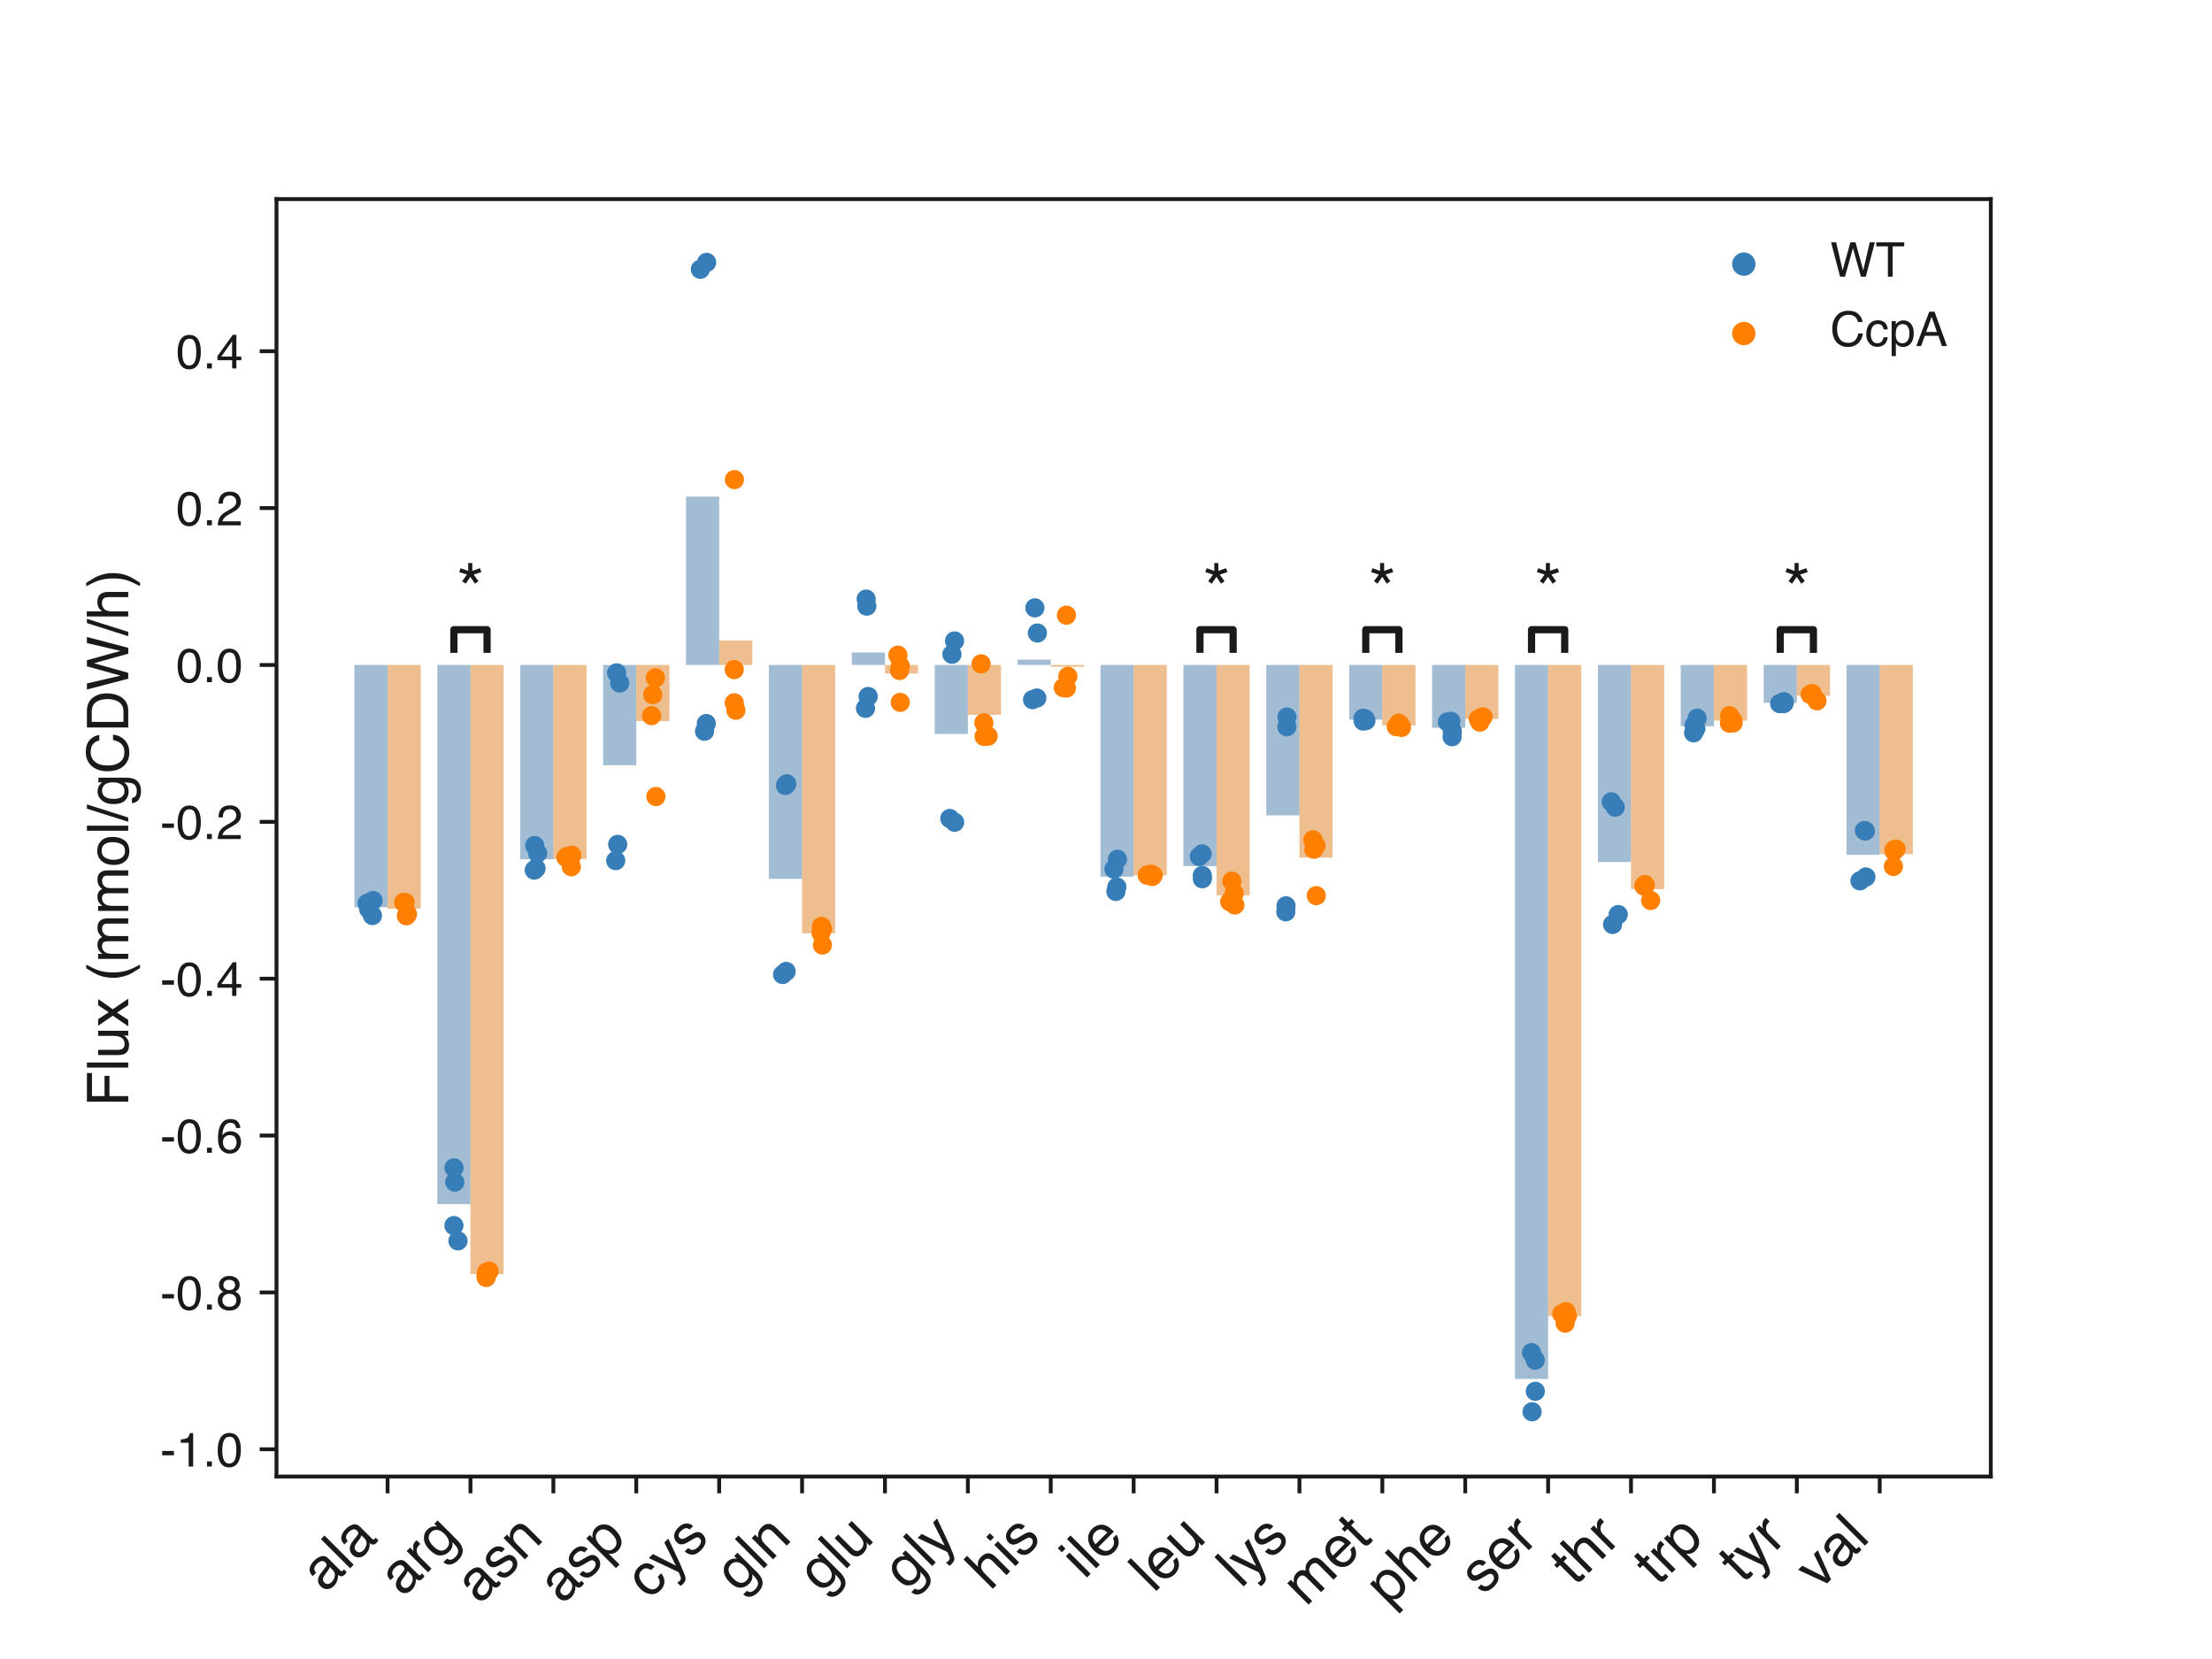 <?xml version="1.0" encoding="utf-8" standalone="no"?>
<!DOCTYPE svg PUBLIC "-//W3C//DTD SVG 1.1//EN"
  "http://www.w3.org/Graphics/SVG/1.1/DTD/svg11.dtd">
<!-- Created with matplotlib (http://matplotlib.org/) -->
<svg height="345.6pt" version="1.1" viewBox="0 0 460.8 345.6" width="460.8pt" xmlns="http://www.w3.org/2000/svg" xmlns:xlink="http://www.w3.org/1999/xlink">
 <defs>
  <style type="text/css">
*{stroke-linecap:butt;stroke-linejoin:round;}
  </style>
 </defs>
 <g id="figure_1">
  <g id="patch_1">
   <path d="M 0 345.6 
L 460.8 345.6 
L 460.8 0 
L 0 0 
z
" style="fill:#ffffff;"/>
  </g>
  <g id="axes_1">
   <g id="patch_2">
    <path d="M 57.6 307.584 
L 414.72 307.584 
L 414.72 41.472 
L 57.6 41.472 
z
" style="fill:#ffffff;"/>
   </g>
   <g id="PathCollection_1"/>
   <g id="PathCollection_2"/>
   <g id="patch_3">
    <path clip-path="url(#p02b9322a95)" d="M 73.833 138.524 
L 80.74 138.524 
L 80.74 188.98 
L 73.833 188.98 
z
" style="fill:#477ca8;opacity:0.5;"/>
   </g>
   <g id="patch_4">
    <path clip-path="url(#p02b9322a95)" d="M 91.102 138.524 
L 98.009 138.524 
L 98.009 250.838 
L 91.102 250.838 
z
" style="fill:#477ca8;opacity:0.5;"/>
   </g>
   <g id="patch_5">
    <path clip-path="url(#p02b9322a95)" d="M 108.37 138.524 
L 115.278 138.524 
L 115.278 179.012 
L 108.37 179.012 
z
" style="fill:#477ca8;opacity:0.5;"/>
   </g>
   <g id="patch_6">
    <path clip-path="url(#p02b9322a95)" d="M 125.639 138.524 
L 132.547 138.524 
L 132.547 159.411 
L 125.639 159.411 
z
" style="fill:#477ca8;opacity:0.5;"/>
   </g>
   <g id="patch_7">
    <path clip-path="url(#p02b9322a95)" d="M 142.908 138.524 
L 149.816 138.524 
L 149.816 103.452 
L 142.908 103.452 
z
" style="fill:#477ca8;opacity:0.5;"/>
   </g>
   <g id="patch_8">
    <path clip-path="url(#p02b9322a95)" d="M 160.177 138.524 
L 167.085 138.524 
L 167.085 183.071 
L 160.177 183.071 
z
" style="fill:#477ca8;opacity:0.5;"/>
   </g>
   <g id="patch_9">
    <path clip-path="url(#p02b9322a95)" d="M 177.446 138.524 
L 184.353 138.524 
L 184.353 135.929 
L 177.446 135.929 
z
" style="fill:#477ca8;opacity:0.5;"/>
   </g>
   <g id="patch_10">
    <path clip-path="url(#p02b9322a95)" d="M 194.715 138.524 
L 201.622 138.524 
L 201.622 152.901 
L 194.715 152.901 
z
" style="fill:#477ca8;opacity:0.5;"/>
   </g>
   <g id="patch_11">
    <path clip-path="url(#p02b9322a95)" d="M 211.984 138.524 
L 218.891 138.524 
L 218.891 137.416 
L 211.984 137.416 
z
" style="fill:#477ca8;opacity:0.5;"/>
   </g>
   <g id="patch_12">
    <path clip-path="url(#p02b9322a95)" d="M 229.252 138.524 
L 236.16 138.524 
L 236.16 182.635 
L 229.252 182.635 
z
" style="fill:#477ca8;opacity:0.5;"/>
   </g>
   <g id="patch_13">
    <path clip-path="url(#p02b9322a95)" d="M 246.521 138.524 
L 253.429 138.524 
L 253.429 180.431 
L 246.521 180.431 
z
" style="fill:#477ca8;opacity:0.5;"/>
   </g>
   <g id="patch_14">
    <path clip-path="url(#p02b9322a95)" d="M 263.79 138.524 
L 270.698 138.524 
L 270.698 169.857 
L 263.79 169.857 
z
" style="fill:#477ca8;opacity:0.5;"/>
   </g>
   <g id="patch_15">
    <path clip-path="url(#p02b9322a95)" d="M 281.059 138.524 
L 287.967 138.524 
L 287.967 149.926 
L 281.059 149.926 
z
" style="fill:#477ca8;opacity:0.5;"/>
   </g>
   <g id="patch_16">
    <path clip-path="url(#p02b9322a95)" d="M 298.328 138.524 
L 305.235 138.524 
L 305.235 151.619 
L 298.328 151.619 
z
" style="fill:#477ca8;opacity:0.5;"/>
   </g>
   <g id="patch_17">
    <path clip-path="url(#p02b9322a95)" d="M 315.597 138.524 
L 322.504 138.524 
L 322.504 287.265 
L 315.597 287.265 
z
" style="fill:#477ca8;opacity:0.5;"/>
   </g>
   <g id="patch_18">
    <path clip-path="url(#p02b9322a95)" d="M 332.866 138.524 
L 339.773 138.524 
L 339.773 179.569 
L 332.866 179.569 
z
" style="fill:#477ca8;opacity:0.5;"/>
   </g>
   <g id="patch_19">
    <path clip-path="url(#p02b9322a95)" d="M 350.134 138.524 
L 357.042 138.524 
L 357.042 151.281 
L 350.134 151.281 
z
" style="fill:#477ca8;opacity:0.5;"/>
   </g>
   <g id="patch_20">
    <path clip-path="url(#p02b9322a95)" d="M 367.403 138.524 
L 374.311 138.524 
L 374.311 146.408 
L 367.403 146.408 
z
" style="fill:#477ca8;opacity:0.5;"/>
   </g>
   <g id="patch_21">
    <path clip-path="url(#p02b9322a95)" d="M 384.672 138.524 
L 391.58 138.524 
L 391.58 178.081 
L 384.672 178.081 
z
" style="fill:#477ca8;opacity:0.5;"/>
   </g>
   <g id="patch_22">
    <path clip-path="url(#p02b9322a95)" d="M 80.74 138.524 
L 87.648 138.524 
L 87.648 189.292 
L 80.74 189.292 
z
" style="fill:#df7f20;opacity:0.5;"/>
   </g>
   <g id="patch_23">
    <path clip-path="url(#p02b9322a95)" d="M 98.009 138.524 
L 104.917 138.524 
L 104.917 265.424 
L 98.009 265.424 
z
" style="fill:#df7f20;opacity:0.5;"/>
   </g>
   <g id="patch_24">
    <path clip-path="url(#p02b9322a95)" d="M 115.278 138.524 
L 122.186 138.524 
L 122.186 178.943 
L 115.278 178.943 
z
" style="fill:#df7f20;opacity:0.5;"/>
   </g>
   <g id="patch_25">
    <path clip-path="url(#p02b9322a95)" d="M 132.547 138.524 
L 139.454 138.524 
L 139.454 150.232 
L 132.547 150.232 
z
" style="fill:#df7f20;opacity:0.5;"/>
   </g>
   <g id="patch_26">
    <path clip-path="url(#p02b9322a95)" d="M 149.816 138.524 
L 156.723 138.524 
L 156.723 133.441 
L 149.816 133.441 
z
" style="fill:#df7f20;opacity:0.5;"/>
   </g>
   <g id="patch_27">
    <path clip-path="url(#p02b9322a95)" d="M 167.085 138.524 
L 173.992 138.524 
L 173.992 194.42 
L 167.085 194.42 
z
" style="fill:#df7f20;opacity:0.5;"/>
   </g>
   <g id="patch_28">
    <path clip-path="url(#p02b9322a95)" d="M 184.353 138.524 
L 191.261 138.524 
L 191.261 140.305 
L 184.353 140.305 
z
" style="fill:#df7f20;opacity:0.5;"/>
   </g>
   <g id="patch_29">
    <path clip-path="url(#p02b9322a95)" d="M 201.622 138.524 
L 208.53 138.524 
L 208.53 148.909 
L 201.622 148.909 
z
" style="fill:#df7f20;opacity:0.5;"/>
   </g>
   <g id="patch_30">
    <path clip-path="url(#p02b9322a95)" d="M 218.891 138.524 
L 225.799 138.524 
L 225.799 138.912 
L 218.891 138.912 
z
" style="fill:#df7f20;opacity:0.5;"/>
   </g>
   <g id="patch_31">
    <path clip-path="url(#p02b9322a95)" d="M 236.16 138.524 
L 243.068 138.524 
L 243.068 182.341 
L 236.16 182.341 
z
" style="fill:#df7f20;opacity:0.5;"/>
   </g>
   <g id="patch_32">
    <path clip-path="url(#p02b9322a95)" d="M 253.429 138.524 
L 260.336 138.524 
L 260.336 186.504 
L 253.429 186.504 
z
" style="fill:#df7f20;opacity:0.5;"/>
   </g>
   <g id="patch_33">
    <path clip-path="url(#p02b9322a95)" d="M 270.698 138.524 
L 277.605 138.524 
L 277.605 178.651 
L 270.698 178.651 
z
" style="fill:#df7f20;opacity:0.5;"/>
   </g>
   <g id="patch_34">
    <path clip-path="url(#p02b9322a95)" d="M 287.967 138.524 
L 294.874 138.524 
L 294.874 151.128 
L 287.967 151.128 
z
" style="fill:#df7f20;opacity:0.5;"/>
   </g>
   <g id="patch_35">
    <path clip-path="url(#p02b9322a95)" d="M 305.235 138.524 
L 312.143 138.524 
L 312.143 149.777 
L 305.235 149.777 
z
" style="fill:#df7f20;opacity:0.5;"/>
   </g>
   <g id="patch_36">
    <path clip-path="url(#p02b9322a95)" d="M 322.504 138.524 
L 329.412 138.524 
L 329.412 274.181 
L 322.504 274.181 
z
" style="fill:#df7f20;opacity:0.5;"/>
   </g>
   <g id="patch_37">
    <path clip-path="url(#p02b9322a95)" d="M 339.773 138.524 
L 346.681 138.524 
L 346.681 185.211 
L 339.773 185.211 
z
" style="fill:#df7f20;opacity:0.5;"/>
   </g>
   <g id="patch_38">
    <path clip-path="url(#p02b9322a95)" d="M 357.042 138.524 
L 363.95 138.524 
L 363.95 150.111 
L 357.042 150.111 
z
" style="fill:#df7f20;opacity:0.5;"/>
   </g>
   <g id="patch_39">
    <path clip-path="url(#p02b9322a95)" d="M 374.311 138.524 
L 381.218 138.524 
L 381.218 144.947 
L 374.311 144.947 
z
" style="fill:#df7f20;opacity:0.5;"/>
   </g>
   <g id="patch_40">
    <path clip-path="url(#p02b9322a95)" d="M 391.58 138.524 
L 398.487 138.524 
L 398.487 177.934 
L 391.58 177.934 
z
" style="fill:#df7f20;opacity:0.5;"/>
   </g>
   <g id="matplotlib.axis_1">
    <g id="xtick_1">
     <g id="line2d_1">
      <defs>
       <path d="M 0 0 
L 0 3.5 
" id="m0a4e57517f" style="stroke:#1a1a1a;stroke-width:0.8;"/>
      </defs>
      <g>
       <use style="fill:#1a1a1a;stroke:#1a1a1a;stroke-width:0.8;" x="80.74" xlink:href="#m0a4e57517f" y="307.584"/>
      </g>
     </g>
     <g id="text_1">
      <!-- ala -->
      <defs>
       <path d="M 4 13.719 
Q 4 21 8.547 25 
Q 13.094 29 20.453 29.938 
L 34.469 31.688 
Q 37.5 32.078 38.531 34.234 
Q 39.109 35.406 39.109 37.594 
Q 39.109 42.094 35.906 44.109 
Q 32.719 46.141 26.766 46.141 
Q 19.875 46.141 17 42.438 
Q 15.375 40.375 14.891 36.328 
L 6.688 36.328 
Q 6.938 46 12.969 49.781 
Q 19 53.562 26.953 53.562 
Q 36.188 53.562 41.938 50.047 
Q 47.656 46.531 47.656 39.109 
L 47.656 8.984 
Q 47.656 7.625 48.219 6.781 
Q 48.781 5.953 50.594 5.953 
Q 51.172 5.953 51.906 6.031 
Q 52.641 6.109 53.469 6.25 
L 53.469 -0.25 
Q 51.422 -0.828 50.344 -0.969 
Q 49.266 -1.125 47.406 -1.125 
Q 42.875 -1.125 40.828 2.094 
Q 39.75 3.812 39.312 6.938 
Q 36.625 3.422 31.594 0.828 
Q 26.562 -1.766 20.516 -1.766 
Q 13.234 -1.766 8.609 2.656 
Q 4 7.078 4 13.719 
z
M 13.188 13.922 
Q 13.188 10.109 15.969 7.906 
Q 18.75 5.719 22.562 5.719 
Q 27.203 5.719 31.547 7.859 
Q 38.875 11.422 38.875 19.531 
L 38.875 26.609 
Q 37.25 25.594 34.703 24.906 
Q 32.172 24.219 29.734 23.922 
L 24.422 23.25 
Q 19.625 22.609 17.234 21.234 
Q 13.188 18.953 13.188 13.922 
z
M 27.203 53.562 
z
" id="Helvetica-61"/>
       <path d="M 6.688 0 
L 6.688 71.734 
L 15.484 71.734 
L 15.484 0 
z
" id="Helvetica-6c"/>
      </defs>
      <g style="fill:#1a1a1a;" transform="translate(67.649 331.993)rotate(-45)scale(0.12 -0.12)">
       <use xlink:href="#Helvetica-61"/>
       <use x="55.615" xlink:href="#Helvetica-6c"/>
       <use x="77.832" xlink:href="#Helvetica-61"/>
      </g>
     </g>
    </g>
    <g id="xtick_2">
     <g id="line2d_2">
      <g>
       <use style="fill:#1a1a1a;stroke:#1a1a1a;stroke-width:0.8;" x="98.009" xlink:href="#m0a4e57517f" y="307.584"/>
      </g>
     </g>
     <g id="text_2">
      <!-- arg -->
      <defs>
       <path d="M 6.688 0 
L 6.688 52.297 
L 15.047 52.297 
L 15.047 43.266 
Q 16.062 45.906 20.062 49.688 
Q 24.078 53.469 29.297 53.469 
Q 29.547 53.469 30.125 53.422 
Q 30.719 53.375 32.125 53.219 
L 32.125 43.953 
Q 31.344 44.094 30.688 44.141 
Q 30.031 44.188 29.25 44.188 
Q 22.609 44.188 19.047 39.906 
Q 15.484 35.641 15.484 30.078 
L 15.484 0 
z
" id="Helvetica-72"/>
       <path d="M 2.984 25.344 
Q 2.984 38.484 9.406 45.844 
Q 15.828 53.219 24.906 53.219 
Q 31.062 53.219 35.641 50.203 
Q 38.141 48.484 40.719 45.219 
L 40.719 51.812 
L 48.828 51.812 
L 48.828 4.25 
Q 48.828 -5.719 45.906 -11.469 
Q 40.438 -22.125 25.25 -22.125 
Q 16.797 -22.125 11.031 -18.328 
Q 5.281 -14.547 4.594 -6.5 
L 13.531 -6.5 
Q 14.156 -10.016 16.062 -11.922 
Q 19.047 -14.844 25.438 -14.844 
Q 35.547 -14.844 38.672 -7.719 
Q 40.375 -3.812 40.375 5.719 
Q 40.375 6.5 40.375 7.281 
Q 37.75 3.266 34.031 1.312 
Q 30.328 -0.641 24.219 -0.641 
Q 15.719 -0.641 9.344 5.391 
Q 2.984 11.422 2.984 25.344 
z
M 12.016 24.609 
Q 12.016 15.766 15.594 11.156 
Q 19.188 6.547 25.25 6.547 
Q 34.719 6.547 38.578 15.094 
Q 40.719 19.922 40.719 26.375 
Q 40.719 36.078 36.719 40.766 
Q 32.719 45.453 26.516 45.453 
Q 17.234 45.453 13.812 36.766 
Q 12.016 32.125 12.016 24.609 
z
M 25.922 53.562 
z
" id="Helvetica-67"/>
      </defs>
      <g style="fill:#1a1a1a;" transform="translate(83.869 332.825)rotate(-45)scale(0.12 -0.12)">
       <use xlink:href="#Helvetica-61"/>
       <use x="55.615" xlink:href="#Helvetica-72"/>
       <use x="88.916" xlink:href="#Helvetica-67"/>
      </g>
     </g>
    </g>
    <g id="xtick_3">
     <g id="line2d_3">
      <g>
       <use style="fill:#1a1a1a;stroke:#1a1a1a;stroke-width:0.8;" x="115.278" xlink:href="#m0a4e57517f" y="307.584"/>
      </g>
     </g>
     <g id="text_3">
      <!-- asn -->
      <defs>
       <path d="M 3.219 16.406 
L 11.672 16.406 
Q 12.062 12.016 13.875 9.672 
Q 17.188 5.422 25.391 5.422 
Q 30.281 5.422 33.984 7.547 
Q 37.703 9.672 37.703 14.109 
Q 37.703 17.484 34.719 19.234 
Q 32.812 20.312 27.203 21.734 
L 20.219 23.484 
Q 13.531 25.141 10.359 27.203 
Q 4.688 30.766 4.688 37.062 
Q 4.688 44.484 10.031 49.062 
Q 15.375 53.656 24.422 53.656 
Q 36.234 53.656 41.453 46.734 
Q 44.625 42.484 44.625 37.547 
Q 44.625 37.406 44.625 37.25 
L 36.328 37.25 
Q 36.078 40.234 34.234 42.672 
Q 31.203 46.141 23.734 46.141 
Q 18.75 46.141 16.188 44.234 
Q 13.625 42.328 13.625 39.203 
Q 13.625 35.797 17 33.734 
Q 18.953 32.516 22.75 31.594 
L 28.562 30.172 
Q 38.031 27.875 41.266 25.734 
Q 46.391 22.359 46.391 15.141 
Q 46.391 8.156 41.094 3.078 
Q 35.797 -2 24.953 -2 
Q 13.281 -2 8.422 3.297 
Q 3.562 8.594 3.219 16.406 
z
M 24.656 53.562 
z
" id="Helvetica-73"/>
       <path d="M 6.453 0 
L 6.453 52.297 
L 14.797 52.297 
L 14.797 44.875 
Q 18.5 49.469 22.656 51.469 
Q 26.812 53.469 31.891 53.469 
Q 43.016 53.469 46.922 45.703 
Q 49.078 41.453 49.078 33.547 
L 49.078 0 
L 40.141 0 
L 40.141 32.953 
Q 40.141 37.75 38.719 40.672 
Q 36.375 45.562 30.219 45.562 
Q 27.094 45.562 25.094 44.922 
Q 21.484 43.844 18.75 40.625 
Q 16.547 38.031 15.891 35.266 
Q 15.234 32.516 15.234 27.391 
L 15.234 0 
z
M 27.094 53.562 
z
" id="Helvetica-6e"/>
      </defs>
      <g style="fill:#1a1a1a;" transform="translate(99.829 334.351)rotate(-45)scale(0.12 -0.12)">
       <use xlink:href="#Helvetica-61"/>
       <use x="55.615" xlink:href="#Helvetica-73"/>
       <use x="105.615" xlink:href="#Helvetica-6e"/>
      </g>
     </g>
    </g>
    <g id="xtick_4">
     <g id="line2d_4">
      <g>
       <use style="fill:#1a1a1a;stroke:#1a1a1a;stroke-width:0.8;" x="132.547" xlink:href="#m0a4e57517f" y="307.584"/>
      </g>
     </g>
     <g id="text_4">
      <!-- asp -->
      <defs>
       <path d="M 5.766 -20.844 
L 5.766 52.047 
L 14.312 52.047 
L 14.312 45.125 
Q 16.938 48.688 20.062 50.641 
Q 24.516 53.562 30.516 53.562 
Q 39.406 53.562 45.609 46.75 
Q 51.812 39.938 51.812 27.297 
Q 51.812 10.203 42.875 2.875 
Q 37.203 -1.766 29.688 -1.766 
Q 23.781 -1.766 19.781 0.828 
Q 17.438 2.297 14.547 5.859 
L 14.547 -20.844 
z
M 14.203 24.312 
Q 14.203 18.266 16.016 14.016 
Q 19.438 5.906 28.516 5.906 
Q 34.672 5.906 38.75 11.062 
Q 42.828 16.219 42.828 26.469 
Q 42.828 32.719 41.016 37.203 
Q 37.594 45.844 28.516 45.844 
Q 19.391 45.844 16.016 36.719 
Q 14.203 31.844 14.203 24.312 
z
" id="Helvetica-70"/>
      </defs>
      <g style="fill:#1a1a1a;" transform="translate(117.098 334.351)rotate(-45)scale(0.12 -0.12)">
       <use xlink:href="#Helvetica-61"/>
       <use x="55.615" xlink:href="#Helvetica-73"/>
       <use x="105.615" xlink:href="#Helvetica-70"/>
      </g>
     </g>
    </g>
    <g id="xtick_5">
     <g id="line2d_5">
      <g>
       <use style="fill:#1a1a1a;stroke:#1a1a1a;stroke-width:0.8;" x="149.816" xlink:href="#m0a4e57517f" y="307.584"/>
      </g>
     </g>
     <g id="text_5">
      <!-- cys -->
      <defs>
       <path d="M 2.875 24.703 
Q 2.875 38.484 9.562 46.141 
Q 16.266 53.812 26.609 53.812 
Q 35.453 53.812 40.984 49.516 
Q 46.531 45.219 47.656 34.719 
L 39.109 34.719 
Q 38.328 39.547 35.547 42.75 
Q 32.766 45.953 26.609 45.953 
Q 18.219 45.953 14.594 37.75 
Q 12.25 32.422 12.25 24.609 
Q 12.25 16.75 15.562 11.375 
Q 18.891 6 26.031 6 
Q 31.5 6 34.688 9.344 
Q 37.891 12.703 39.109 18.5 
L 47.656 18.5 
Q 46.188 8.109 40.328 3.297 
Q 34.469 -1.516 25.344 -1.516 
Q 15.094 -1.516 8.984 5.984 
Q 2.875 13.484 2.875 24.703 
z
M 25.25 53.562 
z
" id="Helvetica-63"/>
       <path d="M 1.031 52.297 
L 10.984 52.297 
L 25 9.719 
L 39.109 52.297 
L 48.828 52.297 
Q 46.969 47.266 40.578 29.344 
Q 35.797 15.875 32.562 7.375 
Q 24.953 -12.641 21.828 -17.031 
Q 18.703 -21.438 11.078 -21.438 
Q 9.234 -21.438 8.234 -21.281 
Q 7.234 -21.141 5.766 -20.75 
L 5.766 -12.75 
Q 8.062 -13.375 9.078 -13.516 
Q 10.109 -13.672 10.891 -13.672 
Q 13.328 -13.672 14.469 -12.859 
Q 15.625 -12.062 16.406 -10.891 
Q 16.656 -10.5 18.156 -6.875 
Q 19.672 -3.266 20.359 -1.516 
z
M 24.953 53.562 
z
" id="Helvetica-79"/>
      </defs>
      <g style="fill:#1a1a1a;" transform="translate(135.269 333.348)rotate(-45)scale(0.12 -0.12)">
       <use xlink:href="#Helvetica-63"/>
       <use x="50" xlink:href="#Helvetica-79"/>
       <use x="100" xlink:href="#Helvetica-73"/>
      </g>
     </g>
    </g>
    <g id="xtick_6">
     <g id="line2d_6">
      <g>
       <use style="fill:#1a1a1a;stroke:#1a1a1a;stroke-width:0.8;" x="167.085" xlink:href="#m0a4e57517f" y="307.584"/>
      </g>
     </g>
     <g id="text_6">
      <!-- gln -->
      <g style="fill:#1a1a1a;" transform="translate(153.885 331.993)rotate(-45)scale(0.12 -0.12)">
       <use xlink:href="#Helvetica-67"/>
       <use x="55.615" xlink:href="#Helvetica-6c"/>
       <use x="77.832" xlink:href="#Helvetica-6e"/>
      </g>
     </g>
    </g>
    <g id="xtick_7">
     <g id="line2d_7">
      <g>
       <use style="fill:#1a1a1a;stroke:#1a1a1a;stroke-width:0.8;" x="184.353" xlink:href="#m0a4e57517f" y="307.584"/>
      </g>
     </g>
     <g id="text_7">
      <!-- glu -->
      <defs>
       <path d="M 6.25 16.75 
L 6.25 52.297 
L 15.234 52.297 
L 15.234 17.578 
Q 15.234 13.578 16.5 11.031 
Q 18.844 6.344 25.25 6.344 
Q 34.422 6.344 37.75 14.547 
Q 39.547 18.953 39.547 26.609 
L 39.547 52.297 
L 48.344 52.297 
L 48.344 0 
L 40.047 0 
L 40.141 7.719 
Q 38.422 4.734 35.891 2.688 
Q 30.859 -1.422 23.688 -1.422 
Q 12.5 -1.422 8.453 6.062 
Q 6.25 10.062 6.25 16.75 
z
M 27.297 53.562 
z
" id="Helvetica-75"/>
      </defs>
      <g style="fill:#1a1a1a;" transform="translate(171.154 331.993)rotate(-45)scale(0.12 -0.12)">
       <use xlink:href="#Helvetica-67"/>
       <use x="55.615" xlink:href="#Helvetica-6c"/>
       <use x="77.832" xlink:href="#Helvetica-75"/>
      </g>
     </g>
    </g>
    <g id="xtick_8">
     <g id="line2d_8">
      <g>
       <use style="fill:#1a1a1a;stroke:#1a1a1a;stroke-width:0.8;" x="201.622" xlink:href="#m0a4e57517f" y="307.584"/>
      </g>
     </g>
     <g id="text_8">
      <!-- gly -->
      <g style="fill:#1a1a1a;" transform="translate(188.898 331.517)rotate(-45)scale(0.12 -0.12)">
       <use xlink:href="#Helvetica-67"/>
       <use x="55.615" xlink:href="#Helvetica-6c"/>
       <use x="77.832" xlink:href="#Helvetica-79"/>
      </g>
     </g>
    </g>
    <g id="xtick_9">
     <g id="line2d_9">
      <g>
       <use style="fill:#1a1a1a;stroke:#1a1a1a;stroke-width:0.8;" x="218.891" xlink:href="#m0a4e57517f" y="307.584"/>
      </g>
     </g>
     <g id="text_9">
      <!-- his -->
      <defs>
       <path d="M 6.453 0 
L 6.453 71.969 
L 15.234 71.969 
L 15.234 45.219 
Q 18.359 49.172 20.844 50.781 
Q 25.094 53.562 31.453 53.562 
Q 42.828 53.562 46.875 45.609 
Q 49.078 41.266 49.078 33.547 
L 49.078 0 
L 40.047 0 
L 40.047 32.953 
Q 40.047 38.719 38.578 41.406 
Q 36.188 45.703 29.594 45.703 
Q 24.125 45.703 19.672 41.938 
Q 15.234 38.188 15.234 27.734 
L 15.234 0 
z
" id="Helvetica-68"/>
       <path d="M 6.453 0 
L 6.453 52.047 
L 15.375 52.047 
L 15.375 0 
z
M 6.453 61.766 
L 6.453 71.734 
L 15.375 71.734 
L 15.375 61.766 
z
" id="Helvetica-69"/>
      </defs>
      <g style="fill:#1a1a1a;" transform="translate(206.276 331.517)rotate(-45)scale(0.12 -0.12)">
       <use xlink:href="#Helvetica-68"/>
       <use x="55.615" xlink:href="#Helvetica-69"/>
       <use x="77.832" xlink:href="#Helvetica-73"/>
      </g>
     </g>
    </g>
    <g id="xtick_10">
     <g id="line2d_10">
      <g>
       <use style="fill:#1a1a1a;stroke:#1a1a1a;stroke-width:0.8;" x="236.16" xlink:href="#m0a4e57517f" y="307.584"/>
      </g>
     </g>
     <g id="text_10">
      <!-- ile -->
      <defs>
       <path d="M 3.516 25.141 
Q 3.516 37.75 10.344 45.609 
Q 17.188 53.469 28.219 53.469 
Q 33.797 53.469 39.016 50.859 
Q 44.234 48.25 46.969 44.094 
Q 49.609 40.141 50.484 34.859 
Q 51.266 31.25 51.266 23.344 
L 12.938 23.344 
Q 13.188 15.375 16.703 10.562 
Q 20.219 5.766 27.594 5.766 
Q 34.469 5.766 38.578 10.297 
Q 40.922 12.938 41.891 16.406 
L 50.531 16.406 
Q 50.203 13.531 48.266 9.984 
Q 46.344 6.453 43.953 4.203 
Q 39.938 0.297 34.031 -1.078 
Q 30.859 -1.859 26.859 -1.859 
Q 17.094 -1.859 10.297 5.25 
Q 3.516 12.359 3.516 25.141 
z
M 13.188 30.328 
L 42.234 30.328 
Q 41.703 36.031 39.75 39.453 
Q 36.141 45.797 27.688 45.797 
Q 21.625 45.797 17.516 41.422 
Q 13.422 37.062 13.188 30.328 
z
M 27.391 53.562 
z
" id="Helvetica-65"/>
      </defs>
      <g style="fill:#1a1a1a;" transform="translate(225.902 329.16)rotate(-45)scale(0.12 -0.12)">
       <use xlink:href="#Helvetica-69"/>
       <use x="22.217" xlink:href="#Helvetica-6c"/>
       <use x="44.434" xlink:href="#Helvetica-65"/>
      </g>
     </g>
    </g>
    <g id="xtick_11">
     <g id="line2d_11">
      <g>
       <use style="fill:#1a1a1a;stroke:#1a1a1a;stroke-width:0.8;" x="253.429" xlink:href="#m0a4e57517f" y="307.584"/>
      </g>
     </g>
     <g id="text_11">
      <!-- leu -->
      <g style="fill:#1a1a1a;" transform="translate(240.338 331.993)rotate(-45)scale(0.12 -0.12)">
       <use xlink:href="#Helvetica-6c"/>
       <use x="22.217" xlink:href="#Helvetica-65"/>
       <use x="77.832" xlink:href="#Helvetica-75"/>
      </g>
     </g>
    </g>
    <g id="xtick_12">
     <g id="line2d_12">
      <g>
       <use style="fill:#1a1a1a;stroke:#1a1a1a;stroke-width:0.8;" x="270.698" xlink:href="#m0a4e57517f" y="307.584"/>
      </g>
     </g>
     <g id="text_12">
      <!-- lys -->
      <g style="fill:#1a1a1a;" transform="translate(258.508 331.041)rotate(-45)scale(0.12 -0.12)">
       <use xlink:href="#Helvetica-6c"/>
       <use x="22.217" xlink:href="#Helvetica-79"/>
       <use x="72.217" xlink:href="#Helvetica-73"/>
      </g>
     </g>
    </g>
    <g id="xtick_13">
     <g id="line2d_13">
      <g>
       <use style="fill:#1a1a1a;stroke:#1a1a1a;stroke-width:0.8;" x="287.967" xlink:href="#m0a4e57517f" y="307.584"/>
      </g>
     </g>
     <g id="text_13">
      <!-- met -->
      <defs>
       <path d="M 6.453 0 
L 6.453 52.297 
L 15.141 52.297 
L 15.141 44.875 
Q 18.266 48.734 20.797 50.484 
Q 25.141 53.469 30.672 53.469 
Q 36.922 53.469 40.719 50.391 
Q 42.875 48.641 44.625 45.219 
Q 47.562 49.422 51.516 51.438 
Q 55.469 53.469 60.406 53.469 
Q 70.953 53.469 74.75 45.844 
Q 76.812 41.75 76.812 34.812 
L 76.812 0 
L 67.672 0 
L 67.672 36.328 
Q 67.672 41.547 65.062 43.5 
Q 62.453 45.453 58.688 45.453 
Q 53.516 45.453 49.781 41.984 
Q 46.047 38.531 46.047 30.422 
L 46.047 0 
L 37.109 0 
L 37.109 34.125 
Q 37.109 39.453 35.844 41.891 
Q 33.844 45.562 28.375 45.562 
Q 23.391 45.562 19.312 41.703 
Q 15.234 37.844 15.234 27.734 
L 15.234 0 
z
" id="Helvetica-6d"/>
       <path d="M 1.125 45.125 
L 1.125 52.297 
L 8.203 52.297 
L 8.203 66.891 
L 17.094 66.891 
L 17.094 52.297 
L 25.438 52.297 
L 25.438 45.125 
L 17.094 45.125 
L 17.094 10.984 
Q 17.094 8.25 18.953 7.328 
Q 19.969 6.781 22.359 6.781 
Q 23 6.781 23.734 6.812 
Q 24.469 6.844 25.438 6.938 
L 25.438 0 
Q 23.922 -0.438 22.281 -0.625 
Q 20.656 -0.828 18.75 -0.828 
Q 12.594 -0.828 10.391 2.312 
Q 8.203 5.469 8.203 10.5 
L 8.203 45.125 
z
" id="Helvetica-74"/>
      </defs>
      <g style="fill:#1a1a1a;" transform="translate(272.054 334.815)rotate(-45)scale(0.12 -0.12)">
       <use xlink:href="#Helvetica-6d"/>
       <use x="83.301" xlink:href="#Helvetica-65"/>
       <use x="138.916" xlink:href="#Helvetica-74"/>
      </g>
     </g>
    </g>
    <g id="xtick_14">
     <g id="line2d_14">
      <g>
       <use style="fill:#1a1a1a;stroke:#1a1a1a;stroke-width:0.8;" x="305.235" xlink:href="#m0a4e57517f" y="307.584"/>
      </g>
     </g>
     <g id="text_14">
      <!-- phe -->
      <g style="fill:#1a1a1a;" transform="translate(289.311 334.847)rotate(-45)scale(0.12 -0.12)">
       <use xlink:href="#Helvetica-70"/>
       <use x="55.615" xlink:href="#Helvetica-68"/>
       <use x="111.23" xlink:href="#Helvetica-65"/>
      </g>
     </g>
    </g>
    <g id="xtick_15">
     <g id="line2d_15">
      <g>
       <use style="fill:#1a1a1a;stroke:#1a1a1a;stroke-width:0.8;" x="322.504" xlink:href="#m0a4e57517f" y="307.584"/>
      </g>
     </g>
     <g id="text_15">
      <!-- ser -->
      <g style="fill:#1a1a1a;" transform="translate(308.949 332.457)rotate(-45)scale(0.12 -0.12)">
       <use xlink:href="#Helvetica-73"/>
       <use x="50" xlink:href="#Helvetica-65"/>
       <use x="105.615" xlink:href="#Helvetica-72"/>
      </g>
     </g>
    </g>
    <g id="xtick_16">
     <g id="line2d_16">
      <g>
       <use style="fill:#1a1a1a;stroke:#1a1a1a;stroke-width:0.8;" x="339.773" xlink:href="#m0a4e57517f" y="307.584"/>
      </g>
     </g>
     <g id="text_16">
      <!-- thr -->
      <g style="fill:#1a1a1a;" transform="translate(328.103 330.572)rotate(-45)scale(0.12 -0.12)">
       <use xlink:href="#Helvetica-74"/>
       <use x="27.783" xlink:href="#Helvetica-68"/>
       <use x="83.398" xlink:href="#Helvetica-72"/>
      </g>
     </g>
    </g>
    <g id="xtick_17">
     <g id="line2d_17">
      <g>
       <use style="fill:#1a1a1a;stroke:#1a1a1a;stroke-width:0.8;" x="357.042" xlink:href="#m0a4e57517f" y="307.584"/>
      </g>
     </g>
     <g id="text_17">
      <!-- trp -->
      <g style="fill:#1a1a1a;" transform="translate(345.372 330.572)rotate(-45)scale(0.12 -0.12)">
       <use xlink:href="#Helvetica-74"/>
       <use x="27.783" xlink:href="#Helvetica-72"/>
       <use x="61.084" xlink:href="#Helvetica-70"/>
      </g>
     </g>
    </g>
    <g id="xtick_18">
     <g id="line2d_18">
      <g>
       <use style="fill:#1a1a1a;stroke:#1a1a1a;stroke-width:0.8;" x="374.311" xlink:href="#m0a4e57517f" y="307.584"/>
      </g>
     </g>
     <g id="text_18">
      <!-- tyr -->
      <g style="fill:#1a1a1a;" transform="translate(363.067 330.046)rotate(-45)scale(0.12 -0.12)">
       <use xlink:href="#Helvetica-74"/>
       <use x="27.783" xlink:href="#Helvetica-79"/>
       <use x="77.783" xlink:href="#Helvetica-72"/>
      </g>
     </g>
    </g>
    <g id="xtick_19">
     <g id="line2d_19">
      <g>
       <use style="fill:#1a1a1a;stroke:#1a1a1a;stroke-width:0.8;" x="391.58" xlink:href="#m0a4e57517f" y="307.584"/>
      </g>
     </g>
     <g id="text_19">
      <!-- val -->
      <defs>
       <path d="M 0.531 52.297 
L 10.75 52.297 
L 24.703 9.719 
L 39.312 52.297 
L 48.922 52.297 
L 29.203 0 
L 19.828 0 
z
" id="Helvetica-76"/>
      </defs>
      <g style="fill:#1a1a1a;" transform="translate(378.965 331.517)rotate(-45)scale(0.12 -0.12)">
       <use xlink:href="#Helvetica-76"/>
       <use x="50" xlink:href="#Helvetica-61"/>
       <use x="105.615" xlink:href="#Helvetica-6c"/>
      </g>
     </g>
    </g>
   </g>
   <g id="matplotlib.axis_2">
    <g id="ytick_1">
     <g id="line2d_20">
      <defs>
       <path d="M 0 0 
L -3.5 0 
" id="m7988a4eb21" style="stroke:#1a1a1a;stroke-width:0.8;"/>
      </defs>
      <g>
       <use style="fill:#1a1a1a;stroke:#1a1a1a;stroke-width:0.8;" x="57.6" xlink:href="#m7988a4eb21" y="301.912"/>
      </g>
     </g>
     <g id="text_20">
      <!-- -1.0 -->
      <defs>
       <path d="M 4.156 23.344 
L 4.156 32.375 
L 28.656 32.375 
L 28.656 23.344 
z
" id="Helvetica-2d"/>
       <path d="M 9.578 49.516 
L 9.578 56.25 
Q 19.094 57.172 22.844 59.344 
Q 26.609 61.531 28.469 69.625 
L 35.406 69.625 
L 35.406 0 
L 26.031 0 
L 26.031 49.516 
z
" id="Helvetica-31"/>
       <path d="M 8.547 0 
L 8.547 10.641 
L 18.75 10.641 
L 18.75 0 
z
" id="Helvetica-2e"/>
       <path d="M 3.125 33.547 
Q 3.125 45.453 6.203 54 
Q 11.969 69.922 27.047 69.922 
Q 40.625 69.922 46.688 58.734 
Q 51.375 50.094 51.375 35.062 
Q 51.375 20.797 47.125 11.469 
Q 40.969 -1.906 27 -1.906 
Q 14.406 -1.906 8.25 9.031 
Q 3.125 18.172 3.125 33.547 
z
M 12.641 33.203 
Q 12.641 22.516 14.938 16.016 
Q 18.453 6.109 26.953 6.109 
Q 33.797 6.109 37.844 12.156 
Q 41.891 18.219 41.891 34.719 
Q 41.891 46.625 38.953 54.312 
Q 36.031 62.016 27.594 62.016 
Q 19.828 62.016 16.234 54.703 
Q 12.641 47.406 12.641 33.203 
z
" id="Helvetica-30"/>
      </defs>
      <g style="fill:#1a1a1a;" transform="translate(33.37 305.499)scale(0.1 -0.1)">
       <use xlink:href="#Helvetica-2d"/>
       <use x="33.301" xlink:href="#Helvetica-31"/>
       <use x="88.916" xlink:href="#Helvetica-2e"/>
       <use x="116.699" xlink:href="#Helvetica-30"/>
      </g>
     </g>
    </g>
    <g id="ytick_2">
     <g id="line2d_21">
      <g>
       <use style="fill:#1a1a1a;stroke:#1a1a1a;stroke-width:0.8;" x="57.6" xlink:href="#m7988a4eb21" y="269.234"/>
      </g>
     </g>
     <g id="text_21">
      <!-- -0.8 -->
      <defs>
       <path d="M 3.219 19.625 
Q 3.219 25.828 6.25 30.344 
Q 9.281 34.859 15.234 37.25 
Q 11.578 38.812 9.516 40.922 
Q 5.672 44.828 5.672 51.078 
Q 5.672 58.891 11.328 64.5 
Q 17 70.125 27.391 70.125 
Q 37.453 70.125 43.156 64.812 
Q 48.875 59.516 48.875 52.438 
Q 48.875 45.906 45.562 41.844 
Q 43.703 39.547 39.797 37.359 
Q 44.141 35.359 46.625 32.766 
Q 51.266 27.875 51.266 20.062 
Q 51.266 10.844 45.062 4.422 
Q 38.875 -2 27.547 -2 
Q 17.328 -2 10.266 3.531 
Q 3.219 9.078 3.219 19.625 
z
M 12.844 19.438 
Q 12.844 13.969 16.484 9.984 
Q 20.125 6 27.734 6 
Q 33.844 6 37.859 9.297 
Q 41.891 12.594 41.891 19.141 
Q 41.891 25.922 37.734 29.438 
Q 33.594 32.953 27.094 32.953 
Q 20.797 32.953 16.812 29.359 
Q 12.844 25.781 12.844 19.438 
z
M 14.891 51.125 
Q 14.891 46.188 18.547 43.406 
Q 22.219 40.625 27.203 40.625 
Q 33.016 40.625 36.281 43.875 
Q 39.547 47.125 39.547 51.609 
Q 39.547 55.516 36.422 58.781 
Q 33.297 62.062 26.906 62.062 
Q 20.562 62.062 17.719 58.781 
Q 14.891 55.516 14.891 51.125 
z
" id="Helvetica-38"/>
      </defs>
      <g style="fill:#1a1a1a;" transform="translate(33.37 272.821)scale(0.1 -0.1)">
       <use xlink:href="#Helvetica-2d"/>
       <use x="33.301" xlink:href="#Helvetica-30"/>
       <use x="88.916" xlink:href="#Helvetica-2e"/>
       <use x="116.699" xlink:href="#Helvetica-38"/>
      </g>
     </g>
    </g>
    <g id="ytick_3">
     <g id="line2d_22">
      <g>
       <use style="fill:#1a1a1a;stroke:#1a1a1a;stroke-width:0.8;" x="57.6" xlink:href="#m7988a4eb21" y="236.557"/>
      </g>
     </g>
     <g id="text_22">
      <!-- -0.6 -->
      <defs>
       <path d="M 3.766 30.719 
Q 3.766 43.75 6.938 52.828 
Q 13.031 70.219 29.25 70.219 
Q 40.969 70.219 45.578 64.141 
Q 50.203 58.062 50.203 51.609 
L 41.5 51.609 
Q 40.719 55.766 39.016 58.109 
Q 35.844 62.5 29.391 62.5 
Q 22.016 62.5 17.672 55.688 
Q 13.328 48.875 12.844 36.188 
Q 15.875 40.625 20.453 42.828 
Q 24.656 44.781 29.828 44.781 
Q 38.625 44.781 45.156 39.156 
Q 51.703 33.547 51.703 22.406 
Q 51.703 12.891 45.5 5.531 
Q 39.312 -1.812 27.828 -1.812 
Q 18.016 -1.812 10.891 5.641 
Q 3.766 13.094 3.766 30.719 
z
M 13.969 21.688 
Q 13.969 15.047 17.844 10.516 
Q 21.734 6 28.609 6 
Q 35.547 6 38.984 10.656 
Q 42.438 15.328 42.438 21.688 
Q 42.438 27.047 39.359 31.906 
Q 36.281 36.766 28.172 36.766 
Q 22.516 36.766 18.234 33 
Q 13.969 29.25 13.969 21.688 
z
" id="Helvetica-36"/>
      </defs>
      <g style="fill:#1a1a1a;" transform="translate(33.37 240.143)scale(0.1 -0.1)">
       <use xlink:href="#Helvetica-2d"/>
       <use x="33.301" xlink:href="#Helvetica-30"/>
       <use x="88.916" xlink:href="#Helvetica-2e"/>
       <use x="116.699" xlink:href="#Helvetica-36"/>
      </g>
     </g>
    </g>
    <g id="ytick_4">
     <g id="line2d_23">
      <g>
       <use style="fill:#1a1a1a;stroke:#1a1a1a;stroke-width:0.8;" x="57.6" xlink:href="#m7988a4eb21" y="203.879"/>
      </g>
     </g>
     <g id="text_23">
      <!-- -0.4 -->
      <defs>
       <path d="M 2.547 17.094 
L 2.547 25.688 
L 34.578 70.125 
L 42 70.125 
L 42 24.75 
L 52.297 24.75 
L 52.297 17.094 
L 42 17.094 
L 42 0 
L 33.203 0 
L 33.203 17.094 
z
M 10.641 24.75 
L 33.062 24.75 
L 33.062 56.453 
z
" id="Helvetica-34"/>
      </defs>
      <g style="fill:#1a1a1a;" transform="translate(33.37 207.466)scale(0.1 -0.1)">
       <use xlink:href="#Helvetica-2d"/>
       <use x="33.301" xlink:href="#Helvetica-30"/>
       <use x="88.916" xlink:href="#Helvetica-2e"/>
       <use x="116.699" xlink:href="#Helvetica-34"/>
      </g>
     </g>
    </g>
    <g id="ytick_5">
     <g id="line2d_24">
      <g>
       <use style="fill:#1a1a1a;stroke:#1a1a1a;stroke-width:0.8;" x="57.6" xlink:href="#m7988a4eb21" y="171.201"/>
      </g>
     </g>
     <g id="text_24">
      <!-- -0.2 -->
      <defs>
       <path d="M 3.125 0 
Q 3.609 9.031 6.859 15.719 
Q 10.109 22.406 19.531 27.875 
L 28.906 33.297 
Q 35.203 36.969 37.75 39.547 
Q 41.75 43.609 41.75 48.828 
Q 41.75 54.938 38.078 58.516 
Q 34.422 62.109 28.328 62.109 
Q 19.281 62.109 15.828 55.281 
Q 13.969 51.609 13.766 45.125 
L 4.828 45.125 
Q 4.984 54.25 8.203 60.016 
Q 13.922 70.172 28.375 70.172 
Q 40.375 70.172 45.922 63.672 
Q 51.469 57.172 51.469 49.219 
Q 51.469 40.828 45.562 34.859 
Q 42.141 31.391 33.297 26.469 
L 26.609 22.75 
Q 21.828 20.125 19.094 17.719 
Q 14.203 13.484 12.938 8.297 
L 51.125 8.297 
L 51.125 0 
z
" id="Helvetica-32"/>
      </defs>
      <g style="fill:#1a1a1a;" transform="translate(33.37 174.788)scale(0.1 -0.1)">
       <use xlink:href="#Helvetica-2d"/>
       <use x="33.301" xlink:href="#Helvetica-30"/>
       <use x="88.916" xlink:href="#Helvetica-2e"/>
       <use x="116.699" xlink:href="#Helvetica-32"/>
      </g>
     </g>
    </g>
    <g id="ytick_6">
     <g id="line2d_25">
      <g>
       <use style="fill:#1a1a1a;stroke:#1a1a1a;stroke-width:0.8;" x="57.6" xlink:href="#m7988a4eb21" y="138.524"/>
      </g>
     </g>
     <g id="text_25">
      <!-- 0.0 -->
      <g style="fill:#1a1a1a;" transform="translate(36.7 142.111)scale(0.1 -0.1)">
       <use xlink:href="#Helvetica-30"/>
       <use x="55.615" xlink:href="#Helvetica-2e"/>
       <use x="83.398" xlink:href="#Helvetica-30"/>
      </g>
     </g>
    </g>
    <g id="ytick_7">
     <g id="line2d_26">
      <g>
       <use style="fill:#1a1a1a;stroke:#1a1a1a;stroke-width:0.8;" x="57.6" xlink:href="#m7988a4eb21" y="105.846"/>
      </g>
     </g>
     <g id="text_26">
      <!-- 0.2 -->
      <g style="fill:#1a1a1a;" transform="translate(36.7 109.433)scale(0.1 -0.1)">
       <use xlink:href="#Helvetica-30"/>
       <use x="55.615" xlink:href="#Helvetica-2e"/>
       <use x="83.398" xlink:href="#Helvetica-32"/>
      </g>
     </g>
    </g>
    <g id="ytick_8">
     <g id="line2d_27">
      <g>
       <use style="fill:#1a1a1a;stroke:#1a1a1a;stroke-width:0.8;" x="57.6" xlink:href="#m7988a4eb21" y="73.169"/>
      </g>
     </g>
     <g id="text_27">
      <!-- 0.4 -->
      <g style="fill:#1a1a1a;" transform="translate(36.7 76.755)scale(0.1 -0.1)">
       <use xlink:href="#Helvetica-30"/>
       <use x="55.615" xlink:href="#Helvetica-2e"/>
       <use x="83.398" xlink:href="#Helvetica-34"/>
      </g>
     </g>
    </g>
    <g id="text_28">
     <!-- Flux (mmol/gCDW/h) -->
     <defs>
      <path d="M 8.547 0 
L 8.547 71.734 
L 58.297 71.734 
L 58.297 62.938 
L 18.266 62.938 
L 18.266 41.156 
L 53.469 41.156 
L 53.469 32.625 
L 18.266 32.625 
L 18.266 0 
z
" id="Helvetica-46"/>
      <path d="M 0.531 0 
L 18.953 26.812 
L 1.469 52.297 
L 12.844 52.297 
L 24.859 33.891 
L 37.016 52.297 
L 47.703 52.047 
L 30.078 26.812 
L 48.484 0 
L 37.25 0 
L 24.266 19.625 
L 11.672 0 
z
" id="Helvetica-78"/>
      <path id="Helvetica-20"/>
      <path d="M 6.938 25.688 
Q 6.938 40.141 11.469 51.422 
Q 14.359 58.594 23.484 72.906 
L 29.594 72.906 
Q 21.922 58.016 19.625 50.984 
Q 16.156 40.281 16.156 26.266 
Q 16.156 12.109 20.125 0.391 
Q 22.562 -6.844 29.734 -20.406 
L 23.828 -20.406 
Q 16.703 -9.281 14.984 -6.203 
Q 13.281 -3.125 11.281 2.156 
Q 8.547 9.375 7.469 17.578 
Q 6.938 21.828 6.938 25.688 
z
" id="Helvetica-28"/>
      <path d="M 2.875 25 
Q 2.875 38.188 9.562 46 
Q 16.266 53.812 27.547 53.812 
Q 37.641 53.812 44.625 47.062 
Q 51.609 40.328 51.609 27.25 
Q 51.609 14.594 45.453 6.344 
Q 39.312 -1.906 26.375 -1.906 
Q 15.578 -1.906 9.219 5.391 
Q 2.875 12.703 2.875 25 
z
M 11.922 25.141 
Q 11.922 16.797 15.578 11.234 
Q 19.234 5.672 27.203 5.672 
Q 35.938 5.672 39.188 12.281 
Q 42.438 18.891 42.438 27 
Q 42.438 34.328 40.094 38.922 
Q 36.375 46.141 27.297 46.141 
Q 19.234 46.141 15.578 39.984 
Q 11.922 33.844 11.922 25.141 
z
M 27.25 53.562 
z
" id="Helvetica-6f"/>
      <path d="M 0 0 
L 22.75 71.734 
L 30.172 71.734 
L 7.422 0 
z
" id="Helvetica-2f"/>
      <path d="M 4.391 36.625 
Q 4.391 52.484 12.797 62.641 
Q 21.875 73.688 37.844 73.688 
Q 51.469 73.688 58.984 66.5 
Q 66.5 59.328 67.328 50.203 
L 57.859 50.203 
Q 56.25 57.125 51.438 61.172 
Q 46.625 65.234 37.938 65.234 
Q 27.344 65.234 20.828 57.781 
Q 14.312 50.344 14.312 34.969 
Q 14.312 22.359 20.188 14.516 
Q 26.078 6.688 37.75 6.688 
Q 48.484 6.688 54.109 14.938 
Q 57.078 19.281 58.547 26.375 
L 68.016 26.375 
Q 66.75 15.047 59.625 7.375 
Q 51.078 -1.859 36.578 -1.859 
Q 24.078 -1.859 15.578 5.719 
Q 4.391 15.719 4.391 36.625 
z
M 35.891 73.688 
z
" id="Helvetica-43"/>
      <path d="M 8.062 0 
L 8.062 71.734 
L 37.109 71.734 
Q 51.906 71.734 60.062 61.234 
Q 67.328 51.766 67.328 36.969 
Q 67.328 25.531 63.031 16.312 
Q 55.469 0 37.016 0 
z
M 17.828 8.297 
L 35.156 8.297 
Q 40.094 8.297 43.266 9.328 
Q 48.922 11.234 52.547 16.656 
Q 55.422 21 56.688 27.781 
Q 57.422 31.844 57.422 35.297 
Q 57.422 48.641 52.125 56 
Q 46.828 63.375 35.062 63.375 
L 17.828 63.375 
z
" id="Helvetica-44"/>
      <path d="M 1.812 71.734 
L 12.359 71.734 
L 25.875 13.375 
L 42.094 71.734 
L 52.641 71.734 
L 68.844 13.375 
L 82.375 71.734 
L 93.016 71.734 
L 74.172 0 
L 63.969 0 
L 47.406 59.469 
L 30.766 0 
L 20.562 0 
z
" id="Helvetica-57"/>
      <path d="M 3.328 72.906 
L 9.234 72.906 
Q 16.75 60.891 18.328 58.078 
Q 19.922 55.281 21.781 50.344 
Q 24.125 44.234 25.125 38.281 
Q 26.125 32.328 26.125 26.812 
Q 26.125 12.359 21.531 1.031 
Q 18.656 -6.25 9.578 -20.406 
L 3.469 -20.406 
Q 11.234 -5.281 13.484 1.656 
Q 16.891 12.156 16.891 26.266 
Q 16.891 40.375 12.938 52.094 
Q 10.5 59.328 3.328 72.906 
z
" id="Helvetica-29"/>
     </defs>
     <g style="fill:#1a1a1a;" transform="translate(26.715 230.527)rotate(-90)scale(0.12 -0.12)">
      <use xlink:href="#Helvetica-46"/>
      <use x="61.084" xlink:href="#Helvetica-6c"/>
      <use x="83.301" xlink:href="#Helvetica-75"/>
      <use x="138.916" xlink:href="#Helvetica-78"/>
      <use x="188.916" xlink:href="#Helvetica-20"/>
      <use x="216.699" xlink:href="#Helvetica-28"/>
      <use x="250" xlink:href="#Helvetica-6d"/>
      <use x="333.301" xlink:href="#Helvetica-6d"/>
      <use x="416.602" xlink:href="#Helvetica-6f"/>
      <use x="472.217" xlink:href="#Helvetica-6c"/>
      <use x="494.434" xlink:href="#Helvetica-2f"/>
      <use x="522.217" xlink:href="#Helvetica-67"/>
      <use x="577.832" xlink:href="#Helvetica-43"/>
      <use x="650.049" xlink:href="#Helvetica-44"/>
      <use x="722.266" xlink:href="#Helvetica-57"/>
      <use x="816.65" xlink:href="#Helvetica-2f"/>
      <use x="844.434" xlink:href="#Helvetica-68"/>
      <use x="900.049" xlink:href="#Helvetica-29"/>
     </g>
    </g>
   </g>
   <g id="line2d_28">
    <path clip-path="url(#p02b9322a95)" d="M 94.555 135.256 
L 94.555 131.171 
L 101.463 131.171 
L 101.463 135.256 
" style="fill:none;stroke:#1a1a1a;stroke-linecap:square;stroke-width:1.5;"/>
   </g>
   <g id="line2d_29">
    <path clip-path="url(#p02b9322a95)" d="M 370.857 135.256 
L 370.857 131.171 
L 377.765 131.171 
L 377.765 135.256 
" style="fill:none;stroke:#1a1a1a;stroke-linecap:square;stroke-width:1.5;"/>
   </g>
   <g id="line2d_30">
    <path clip-path="url(#p02b9322a95)" d="M 249.975 135.256 
L 249.975 131.171 
L 256.883 131.171 
L 256.883 135.256 
" style="fill:none;stroke:#1a1a1a;stroke-linecap:square;stroke-width:1.5;"/>
   </g>
   <g id="line2d_31">
    <path clip-path="url(#p02b9322a95)" d="M 284.513 135.256 
L 284.513 131.171 
L 291.42 131.171 
L 291.42 135.256 
" style="fill:none;stroke:#1a1a1a;stroke-linecap:square;stroke-width:1.5;"/>
   </g>
   <g id="line2d_32">
    <path clip-path="url(#p02b9322a95)" d="M 319.051 135.256 
L 319.051 131.171 
L 325.958 131.171 
L 325.958 135.256 
" style="fill:none;stroke:#1a1a1a;stroke-linecap:square;stroke-width:1.5;"/>
   </g>
   <g id="patch_41">
    <path d="M 57.6 307.584 
L 57.6 41.472 
" style="fill:none;stroke:#1a1a1a;stroke-linecap:square;stroke-linejoin:miter;stroke-width:0.8;"/>
   </g>
   <g id="patch_42">
    <path d="M 414.72 307.584 
L 414.72 41.472 
" style="fill:none;stroke:#1a1a1a;stroke-linecap:square;stroke-linejoin:miter;stroke-width:0.8;"/>
   </g>
   <g id="patch_43">
    <path d="M 57.6 307.584 
L 414.72 307.584 
" style="fill:none;stroke:#1a1a1a;stroke-linecap:square;stroke-linejoin:miter;stroke-width:0.8;"/>
   </g>
   <g id="patch_44">
    <path d="M 57.6 41.472 
L 414.72 41.472 
" style="fill:none;stroke:#1a1a1a;stroke-linecap:square;stroke-linejoin:miter;stroke-width:0.8;"/>
   </g>
   <g id="PathCollection_3">
    <defs>
     <path d="M 0 2 
C 0.53 2 1.039 1.789 1.414 1.414 
C 1.789 1.039 2 0.53 2 0 
C 2 -0.53 1.789 -1.039 1.414 -1.414 
C 1.039 -1.789 0.53 -2 0 -2 
C -0.53 -2 -1.039 -1.789 -1.414 -1.414 
C -1.789 -1.039 -2 -0.53 -2 0 
C -2 0.53 -1.789 1.039 -1.414 1.414 
C -1.039 1.789 -0.53 2 0 2 
z
" id="C0_0_a917628364"/>
    </defs>
    <g clip-path="url(#p02b9322a95)">
     <use style="fill:#377eb8;" x="76.465" xlink:href="#C0_0_a917628364" y="188.208"/>
    </g>
    <g clip-path="url(#p02b9322a95)">
     <use style="fill:#377eb8;" x="77.72" xlink:href="#C0_0_a917628364" y="187.594"/>
    </g>
    <g clip-path="url(#p02b9322a95)">
     <use style="fill:#377eb8;" x="77.584" xlink:href="#C0_0_a917628364" y="190.726"/>
    </g>
    <g clip-path="url(#p02b9322a95)">
     <use style="fill:#377eb8;" x="76.807" xlink:href="#C0_0_a917628364" y="189.391"/>
    </g>
   </g>
   <g id="PathCollection_4">
    <defs>
     <path d="M 0 2 
C 0.53 2 1.039 1.789 1.414 1.414 
C 1.789 1.039 2 0.53 2 0 
C 2 -0.53 1.789 -1.039 1.414 -1.414 
C 1.039 -1.789 0.53 -2 0 -2 
C -0.53 -2 -1.039 -1.789 -1.414 -1.414 
C -1.789 -1.039 -2 -0.53 -2 0 
C -2 0.53 -1.789 1.039 -1.414 1.414 
C -1.039 1.789 -0.53 2 0 2 
z
" id="C1_0_d9cc4230fa"/>
    </defs>
    <g clip-path="url(#p02b9322a95)">
     <use style="fill:#ff7f00;" x="84.891" xlink:href="#C1_0_d9cc4230fa" y="190.423"/>
    </g>
    <g clip-path="url(#p02b9322a95)">
     <use style="fill:#ff7f00;" x="84.66" xlink:href="#C1_0_d9cc4230fa" y="190.782"/>
    </g>
    <g clip-path="url(#p02b9322a95)">
     <use style="fill:#ff7f00;" x="84.391" xlink:href="#C1_0_d9cc4230fa" y="187.989"/>
    </g>
    <g clip-path="url(#p02b9322a95)">
     <use style="fill:#ff7f00;" x="84.075" xlink:href="#C1_0_d9cc4230fa" y="187.974"/>
    </g>
   </g>
   <g id="PathCollection_5">
    <defs>
     <path d="M 0 2 
C 0.53 2 1.039 1.789 1.414 1.414 
C 1.789 1.039 2 0.53 2 0 
C 2 -0.53 1.789 -1.039 1.414 -1.414 
C 1.039 -1.789 0.53 -2 0 -2 
C -0.53 -2 -1.039 -1.789 -1.414 -1.414 
C -1.789 -1.039 -2 -0.53 -2 0 
C -2 0.53 -1.789 1.039 -1.414 1.414 
C -1.039 1.789 -0.53 2 0 2 
z
" id="C2_0_ac768695dd"/>
    </defs>
    <g clip-path="url(#p02b9322a95)">
     <use style="fill:#377eb8;" x="94.739" xlink:href="#C2_0_ac768695dd" y="246.261"/>
    </g>
    <g clip-path="url(#p02b9322a95)">
     <use style="fill:#377eb8;" x="94.572" xlink:href="#C2_0_ac768695dd" y="243.285"/>
    </g>
    <g clip-path="url(#p02b9322a95)">
     <use style="fill:#377eb8;" x="95.405" xlink:href="#C2_0_ac768695dd" y="258.495"/>
    </g>
    <g clip-path="url(#p02b9322a95)">
     <use style="fill:#377eb8;" x="94.558" xlink:href="#C2_0_ac768695dd" y="255.312"/>
    </g>
   </g>
   <g id="PathCollection_6">
    <defs>
     <path d="M 0 2 
C 0.53 2 1.039 1.789 1.414 1.414 
C 1.789 1.039 2 0.53 2 0 
C 2 -0.53 1.789 -1.039 1.414 -1.414 
C 1.039 -1.789 0.53 -2 0 -2 
C -0.53 -2 -1.039 -1.789 -1.414 -1.414 
C -1.789 -1.039 -2 -0.53 -2 0 
C -2 0.53 -1.789 1.039 -1.414 1.414 
C -1.039 1.789 -0.53 2 0 2 
z
" id="C3_0_c87fb326e9"/>
    </defs>
    <g clip-path="url(#p02b9322a95)">
     <use style="fill:#ff7f00;" x="101.245" xlink:href="#C3_0_c87fb326e9" y="265.786"/>
    </g>
    <g clip-path="url(#p02b9322a95)">
     <use style="fill:#ff7f00;" x="101.376" xlink:href="#C3_0_c87fb326e9" y="264.993"/>
    </g>
    <g clip-path="url(#p02b9322a95)">
     <use style="fill:#ff7f00;" x="101.878" xlink:href="#C3_0_c87fb326e9" y="264.797"/>
    </g>
    <g clip-path="url(#p02b9322a95)">
     <use style="fill:#ff7f00;" x="101.28" xlink:href="#C3_0_c87fb326e9" y="266.121"/>
    </g>
   </g>
   <g id="PathCollection_7">
    <defs>
     <path d="M 0 2 
C 0.53 2 1.039 1.789 1.414 1.414 
C 1.789 1.039 2 0.53 2 0 
C 2 -0.53 1.789 -1.039 1.414 -1.414 
C 1.039 -1.789 0.53 -2 0 -2 
C -0.53 -2 -1.039 -1.789 -1.414 -1.414 
C -1.789 -1.039 -2 -0.53 -2 0 
C -2 0.53 -1.789 1.039 -1.414 1.414 
C -1.039 1.789 -0.53 2 0 2 
z
" id="C4_0_991ae1e12f"/>
    </defs>
    <g clip-path="url(#p02b9322a95)">
     <use style="fill:#377eb8;" x="111.294" xlink:href="#C4_0_991ae1e12f" y="181.262"/>
    </g>
    <g clip-path="url(#p02b9322a95)">
     <use style="fill:#377eb8;" x="111.67" xlink:href="#C4_0_991ae1e12f" y="180.915"/>
    </g>
    <g clip-path="url(#p02b9322a95)">
     <use style="fill:#377eb8;" x="111.996" xlink:href="#C4_0_991ae1e12f" y="177.734"/>
    </g>
    <g clip-path="url(#p02b9322a95)">
     <use style="fill:#377eb8;" x="111.395" xlink:href="#C4_0_991ae1e12f" y="176.139"/>
    </g>
   </g>
   <g id="PathCollection_8">
    <defs>
     <path d="M 0 2 
C 0.53 2 1.039 1.789 1.414 1.414 
C 1.789 1.039 2 0.53 2 0 
C 2 -0.53 1.789 -1.039 1.414 -1.414 
C 1.039 -1.789 0.53 -2 0 -2 
C -0.53 -2 -1.039 -1.789 -1.414 -1.414 
C -1.789 -1.039 -2 -0.53 -2 0 
C -2 0.53 -1.789 1.039 -1.414 1.414 
C -1.039 1.789 -0.53 2 0 2 
z
" id="C5_0_ea23e6bcbd"/>
    </defs>
    <g clip-path="url(#p02b9322a95)">
     <use style="fill:#ff7f00;" x="119.106" xlink:href="#C5_0_ea23e6bcbd" y="178.17"/>
    </g>
    <g clip-path="url(#p02b9322a95)">
     <use style="fill:#ff7f00;" x="118.142" xlink:href="#C5_0_ea23e6bcbd" y="178.43"/>
    </g>
    <g clip-path="url(#p02b9322a95)">
     <use style="fill:#ff7f00;" x="117.893" xlink:href="#C5_0_ea23e6bcbd" y="178.609"/>
    </g>
    <g clip-path="url(#p02b9322a95)">
     <use style="fill:#ff7f00;" x="119.026" xlink:href="#C5_0_ea23e6bcbd" y="180.562"/>
    </g>
   </g>
   <g id="PathCollection_9">
    <defs>
     <path d="M 0 2 
C 0.53 2 1.039 1.789 1.414 1.414 
C 1.789 1.039 2 0.53 2 0 
C 2 -0.53 1.789 -1.039 1.414 -1.414 
C 1.039 -1.789 0.53 -2 0 -2 
C -0.53 -2 -1.039 -1.789 -1.414 -1.414 
C -1.789 -1.039 -2 -0.53 -2 0 
C -2 0.53 -1.789 1.039 -1.414 1.414 
C -1.039 1.789 -0.53 2 0 2 
z
" id="C6_0_1be6d39a67"/>
    </defs>
    <g clip-path="url(#p02b9322a95)">
     <use style="fill:#377eb8;" x="128.677" xlink:href="#C6_0_1be6d39a67" y="175.906"/>
    </g>
    <g clip-path="url(#p02b9322a95)">
     <use style="fill:#377eb8;" x="128.265" xlink:href="#C6_0_1be6d39a67" y="179.282"/>
    </g>
    <g clip-path="url(#p02b9322a95)">
     <use style="fill:#377eb8;" x="128.453" xlink:href="#C6_0_1be6d39a67" y="140.169"/>
    </g>
    <g clip-path="url(#p02b9322a95)">
     <use style="fill:#377eb8;" x="129.099" xlink:href="#C6_0_1be6d39a67" y="142.285"/>
    </g>
   </g>
   <g id="PathCollection_10">
    <defs>
     <path d="M 0 2 
C 0.53 2 1.039 1.789 1.414 1.414 
C 1.789 1.039 2 0.53 2 0 
C 2 -0.53 1.789 -1.039 1.414 -1.414 
C 1.039 -1.789 0.53 -2 0 -2 
C -0.53 -2 -1.039 -1.789 -1.414 -1.414 
C -1.789 -1.039 -2 -0.53 -2 0 
C -2 0.53 -1.789 1.039 -1.414 1.414 
C -1.039 1.789 -0.53 2 0 2 
z
" id="C7_0_3da7f59100"/>
    </defs>
    <g clip-path="url(#p02b9322a95)">
     <use style="fill:#ff7f00;" x="136.538" xlink:href="#C7_0_3da7f59100" y="141.195"/>
    </g>
    <g clip-path="url(#p02b9322a95)">
     <use style="fill:#ff7f00;" x="135.986" xlink:href="#C7_0_3da7f59100" y="144.712"/>
    </g>
    <g clip-path="url(#p02b9322a95)">
     <use style="fill:#ff7f00;" x="135.737" xlink:href="#C7_0_3da7f59100" y="149.087"/>
    </g>
    <g clip-path="url(#p02b9322a95)">
     <use style="fill:#ff7f00;" x="136.638" xlink:href="#C7_0_3da7f59100" y="165.934"/>
    </g>
   </g>
   <g id="PathCollection_11">
    <defs>
     <path d="M 0 2 
C 0.53 2 1.039 1.789 1.414 1.414 
C 1.789 1.039 2 0.53 2 0 
C 2 -0.53 1.789 -1.039 1.414 -1.414 
C 1.039 -1.789 0.53 -2 0 -2 
C -0.53 -2 -1.039 -1.789 -1.414 -1.414 
C -1.789 -1.039 -2 -0.53 -2 0 
C -2 0.53 -1.789 1.039 -1.414 1.414 
C -1.039 1.789 -0.53 2 0 2 
z
" id="C8_0_a71fce146d"/>
    </defs>
    <g clip-path="url(#p02b9322a95)">
     <use style="fill:#377eb8;" x="145.902" xlink:href="#C8_0_a71fce146d" y="56.092"/>
    </g>
    <g clip-path="url(#p02b9322a95)">
     <use style="fill:#377eb8;" x="147.204" xlink:href="#C8_0_a71fce146d" y="54.662"/>
    </g>
    <g clip-path="url(#p02b9322a95)">
     <use style="fill:#377eb8;" x="146.772" xlink:href="#C8_0_a71fce146d" y="152.328"/>
    </g>
    <g clip-path="url(#p02b9322a95)">
     <use style="fill:#377eb8;" x="147.14" xlink:href="#C8_0_a71fce146d" y="150.727"/>
    </g>
   </g>
   <g id="PathCollection_12">
    <defs>
     <path d="M 0 2 
C 0.53 2 1.039 1.789 1.414 1.414 
C 1.789 1.039 2 0.53 2 0 
C 2 -0.53 1.789 -1.039 1.414 -1.414 
C 1.039 -1.789 0.53 -2 0 -2 
C -0.53 -2 -1.039 -1.789 -1.414 -1.414 
C -1.789 -1.039 -2 -0.53 -2 0 
C -2 0.53 -1.789 1.039 -1.414 1.414 
C -1.039 1.789 -0.53 2 0 2 
z
" id="C9_0_491076e6e1"/>
    </defs>
    <g clip-path="url(#p02b9322a95)">
     <use style="fill:#ff7f00;" x="153.302" xlink:href="#C9_0_491076e6e1" y="147.956"/>
    </g>
    <g clip-path="url(#p02b9322a95)">
     <use style="fill:#ff7f00;" x="152.959" xlink:href="#C9_0_491076e6e1" y="146.404"/>
    </g>
    <g clip-path="url(#p02b9322a95)">
     <use style="fill:#ff7f00;" x="152.96" xlink:href="#C9_0_491076e6e1" y="139.491"/>
    </g>
    <g clip-path="url(#p02b9322a95)">
     <use style="fill:#ff7f00;" x="152.994" xlink:href="#C9_0_491076e6e1" y="99.914"/>
    </g>
   </g>
   <g id="PathCollection_13">
    <defs>
     <path d="M 0 2 
C 0.53 2 1.039 1.789 1.414 1.414 
C 1.789 1.039 2 0.53 2 0 
C 2 -0.53 1.789 -1.039 1.414 -1.414 
C 1.039 -1.789 0.53 -2 0 -2 
C -0.53 -2 -1.039 -1.789 -1.414 -1.414 
C -1.789 -1.039 -2 -0.53 -2 0 
C -2 0.53 -1.789 1.039 -1.414 1.414 
C -1.039 1.789 -0.53 2 0 2 
z
" id="Ca_0_0c4aedca36"/>
    </defs>
    <g clip-path="url(#p02b9322a95)">
     <use style="fill:#377eb8;" x="163.034" xlink:href="#Ca_0_0c4aedca36" y="203.005"/>
    </g>
    <g clip-path="url(#p02b9322a95)">
     <use style="fill:#377eb8;" x="163.771" xlink:href="#Ca_0_0c4aedca36" y="202.368"/>
    </g>
    <g clip-path="url(#p02b9322a95)">
     <use style="fill:#377eb8;" x="163.62" xlink:href="#Ca_0_0c4aedca36" y="163.635"/>
    </g>
    <g clip-path="url(#p02b9322a95)">
     <use style="fill:#377eb8;" x="163.903" xlink:href="#Ca_0_0c4aedca36" y="163.274"/>
    </g>
   </g>
   <g id="PathCollection_14">
    <defs>
     <path d="M 0 2 
C 0.53 2 1.039 1.789 1.414 1.414 
C 1.789 1.039 2 0.53 2 0 
C 2 -0.53 1.789 -1.039 1.414 -1.414 
C 1.039 -1.789 0.53 -2 0 -2 
C -0.53 -2 -1.039 -1.789 -1.414 -1.414 
C -1.789 -1.039 -2 -0.53 -2 0 
C -2 0.53 -1.789 1.039 -1.414 1.414 
C -1.039 1.789 -0.53 2 0 2 
z
" id="Cb_0_13ecc925cc"/>
    </defs>
    <g clip-path="url(#p02b9322a95)">
     <use style="fill:#ff7f00;" x="171.133" xlink:href="#Cb_0_13ecc925cc" y="192.979"/>
    </g>
    <g clip-path="url(#p02b9322a95)">
     <use style="fill:#ff7f00;" x="171.021" xlink:href="#Cb_0_13ecc925cc" y="194.301"/>
    </g>
    <g clip-path="url(#p02b9322a95)">
     <use style="fill:#ff7f00;" x="171.357" xlink:href="#Cb_0_13ecc925cc" y="193.531"/>
    </g>
    <g clip-path="url(#p02b9322a95)">
     <use style="fill:#ff7f00;" x="171.32" xlink:href="#Cb_0_13ecc925cc" y="196.867"/>
    </g>
   </g>
   <g id="PathCollection_15">
    <defs>
     <path d="M 0 2 
C 0.53 2 1.039 1.789 1.414 1.414 
C 1.789 1.039 2 0.53 2 0 
C 2 -0.53 1.789 -1.039 1.414 -1.414 
C 1.039 -1.789 0.53 -2 0 -2 
C -0.53 -2 -1.039 -1.789 -1.414 -1.414 
C -1.789 -1.039 -2 -0.53 -2 0 
C -2 0.53 -1.789 1.039 -1.414 1.414 
C -1.039 1.789 -0.53 2 0 2 
z
" id="Cc_0_fbafd4aa81"/>
    </defs>
    <g clip-path="url(#p02b9322a95)">
     <use style="fill:#377eb8;" x="180.858" xlink:href="#Cc_0_fbafd4aa81" y="145.086"/>
    </g>
    <g clip-path="url(#p02b9322a95)">
     <use style="fill:#377eb8;" x="180.296" xlink:href="#Cc_0_fbafd4aa81" y="147.556"/>
    </g>
    <g clip-path="url(#p02b9322a95)">
     <use style="fill:#377eb8;" x="180.436" xlink:href="#Cc_0_fbafd4aa81" y="124.801"/>
    </g>
    <g clip-path="url(#p02b9322a95)">
     <use style="fill:#377eb8;" x="180.574" xlink:href="#Cc_0_fbafd4aa81" y="126.272"/>
    </g>
   </g>
   <g id="PathCollection_16">
    <defs>
     <path d="M 0 2 
C 0.53 2 1.039 1.789 1.414 1.414 
C 1.789 1.039 2 0.53 2 0 
C 2 -0.53 1.789 -1.039 1.414 -1.414 
C 1.039 -1.789 0.53 -2 0 -2 
C -0.53 -2 -1.039 -1.789 -1.414 -1.414 
C -1.789 -1.039 -2 -0.53 -2 0 
C -2 0.53 -1.789 1.039 -1.414 1.414 
C -1.039 1.789 -0.53 2 0 2 
z
" id="Cd_0_8c0e5b2589"/>
    </defs>
    <g clip-path="url(#p02b9322a95)">
     <use style="fill:#ff7f00;" x="187.056" xlink:href="#Cd_0_8c0e5b2589" y="136.485"/>
    </g>
    <g clip-path="url(#p02b9322a95)">
     <use style="fill:#ff7f00;" x="187.541" xlink:href="#Cd_0_8c0e5b2589" y="138.739"/>
    </g>
    <g clip-path="url(#p02b9322a95)">
     <use style="fill:#ff7f00;" x="187.398" xlink:href="#Cd_0_8c0e5b2589" y="139.68"/>
    </g>
    <g clip-path="url(#p02b9322a95)">
     <use style="fill:#ff7f00;" x="187.538" xlink:href="#Cd_0_8c0e5b2589" y="146.318"/>
    </g>
   </g>
   <g id="PathCollection_17">
    <defs>
     <path d="M 0 2 
C 0.53 2 1.039 1.789 1.414 1.414 
C 1.789 1.039 2 0.53 2 0 
C 2 -0.53 1.789 -1.039 1.414 -1.414 
C 1.039 -1.789 0.53 -2 0 -2 
C -0.53 -2 -1.039 -1.789 -1.414 -1.414 
C -1.789 -1.039 -2 -0.53 -2 0 
C -2 0.53 -1.789 1.039 -1.414 1.414 
C -1.039 1.789 -0.53 2 0 2 
z
" id="Ce_0_381a5473be"/>
    </defs>
    <g clip-path="url(#p02b9322a95)">
     <use style="fill:#377eb8;" x="198.31" xlink:href="#Ce_0_381a5473be" y="136.295"/>
    </g>
    <g clip-path="url(#p02b9322a95)">
     <use style="fill:#377eb8;" x="198.852" xlink:href="#Ce_0_381a5473be" y="133.515"/>
    </g>
    <g clip-path="url(#p02b9322a95)">
     <use style="fill:#377eb8;" x="198.867" xlink:href="#Ce_0_381a5473be" y="171.292"/>
    </g>
    <g clip-path="url(#p02b9322a95)">
     <use style="fill:#377eb8;" x="197.863" xlink:href="#Ce_0_381a5473be" y="170.504"/>
    </g>
   </g>
   <g id="PathCollection_18">
    <defs>
     <path d="M 0 2 
C 0.53 2 1.039 1.789 1.414 1.414 
C 1.789 1.039 2 0.53 2 0 
C 2 -0.53 1.789 -1.039 1.414 -1.414 
C 1.039 -1.789 0.53 -2 0 -2 
C -0.53 -2 -1.039 -1.789 -1.414 -1.414 
C -1.789 -1.039 -2 -0.53 -2 0 
C -2 0.53 -1.789 1.039 -1.414 1.414 
C -1.039 1.789 -0.53 2 0 2 
z
" id="Cf_0_7d480ad07e"/>
    </defs>
    <g clip-path="url(#p02b9322a95)">
     <use style="fill:#ff7f00;" x="205.002" xlink:href="#Cf_0_7d480ad07e" y="153.417"/>
    </g>
    <g clip-path="url(#p02b9322a95)">
     <use style="fill:#ff7f00;" x="205.839" xlink:href="#Cf_0_7d480ad07e" y="153.355"/>
    </g>
    <g clip-path="url(#p02b9322a95)">
     <use style="fill:#ff7f00;" x="204.962" xlink:href="#Cf_0_7d480ad07e" y="150.577"/>
    </g>
    <g clip-path="url(#p02b9322a95)">
     <use style="fill:#ff7f00;" x="204.39" xlink:href="#Cf_0_7d480ad07e" y="138.287"/>
    </g>
   </g>
   <g id="PathCollection_19">
    <defs>
     <path d="M 0 2 
C 0.53 2 1.039 1.789 1.414 1.414 
C 1.789 1.039 2 0.53 2 0 
C 2 -0.53 1.789 -1.039 1.414 -1.414 
C 1.039 -1.789 0.53 -2 0 -2 
C -0.53 -2 -1.039 -1.789 -1.414 -1.414 
C -1.789 -1.039 -2 -0.53 -2 0 
C -2 0.53 -1.789 1.039 -1.414 1.414 
C -1.039 1.789 -0.53 2 0 2 
z
" id="C10_0_1692717743"/>
    </defs>
    <g clip-path="url(#p02b9322a95)">
     <use style="fill:#377eb8;" x="215.584" xlink:href="#C10_0_1692717743" y="126.63"/>
    </g>
    <g clip-path="url(#p02b9322a95)">
     <use style="fill:#377eb8;" x="216.107" xlink:href="#C10_0_1692717743" y="131.867"/>
    </g>
    <g clip-path="url(#p02b9322a95)">
     <use style="fill:#377eb8;" x="215.098" xlink:href="#C10_0_1692717743" y="145.755"/>
    </g>
    <g clip-path="url(#p02b9322a95)">
     <use style="fill:#377eb8;" x="215.991" xlink:href="#C10_0_1692717743" y="145.412"/>
    </g>
   </g>
   <g id="PathCollection_20">
    <defs>
     <path d="M 0 2 
C 0.53 2 1.039 1.789 1.414 1.414 
C 1.789 1.039 2 0.53 2 0 
C 2 -0.53 1.789 -1.039 1.414 -1.414 
C 1.039 -1.789 0.53 -2 0 -2 
C -0.53 -2 -1.039 -1.789 -1.414 -1.414 
C -1.789 -1.039 -2 -0.53 -2 0 
C -2 0.53 -1.789 1.039 -1.414 1.414 
C -1.039 1.789 -0.53 2 0 2 
z
" id="C11_0_cacb6bdc2e"/>
    </defs>
    <g clip-path="url(#p02b9322a95)">
     <use style="fill:#ff7f00;" x="221.496" xlink:href="#C11_0_cacb6bdc2e" y="143.257"/>
    </g>
    <g clip-path="url(#p02b9322a95)">
     <use style="fill:#ff7f00;" x="222.141" xlink:href="#C11_0_cacb6bdc2e" y="143.342"/>
    </g>
    <g clip-path="url(#p02b9322a95)">
     <use style="fill:#ff7f00;" x="222.454" xlink:href="#C11_0_cacb6bdc2e" y="140.892"/>
    </g>
    <g clip-path="url(#p02b9322a95)">
     <use style="fill:#ff7f00;" x="222.16" xlink:href="#C11_0_cacb6bdc2e" y="128.155"/>
    </g>
   </g>
   <g id="PathCollection_21">
    <defs>
     <path d="M 0 2 
C 0.53 2 1.039 1.789 1.414 1.414 
C 1.789 1.039 2 0.53 2 0 
C 2 -0.53 1.789 -1.039 1.414 -1.414 
C 1.039 -1.789 0.53 -2 0 -2 
C -0.53 -2 -1.039 -1.789 -1.414 -1.414 
C -1.789 -1.039 -2 -0.53 -2 0 
C -2 0.53 -1.789 1.039 -1.414 1.414 
C -1.039 1.789 -0.53 2 0 2 
z
" id="C12_0_074657e0e2"/>
    </defs>
    <g clip-path="url(#p02b9322a95)">
     <use style="fill:#377eb8;" x="232.664" xlink:href="#C12_0_074657e0e2" y="184.781"/>
    </g>
    <g clip-path="url(#p02b9322a95)">
     <use style="fill:#377eb8;" x="232.462" xlink:href="#C12_0_074657e0e2" y="185.703"/>
    </g>
    <g clip-path="url(#p02b9322a95)">
     <use style="fill:#377eb8;" x="232.051" xlink:href="#C12_0_074657e0e2" y="181.062"/>
    </g>
    <g clip-path="url(#p02b9322a95)">
     <use style="fill:#377eb8;" x="232.78" xlink:href="#C12_0_074657e0e2" y="178.997"/>
    </g>
   </g>
   <g id="PathCollection_22">
    <defs>
     <path d="M 0 2 
C 0.53 2 1.039 1.789 1.414 1.414 
C 1.789 1.039 2 0.53 2 0 
C 2 -0.53 1.789 -1.039 1.414 -1.414 
C 1.039 -1.789 0.53 -2 0 -2 
C -0.53 -2 -1.039 -1.789 -1.414 -1.414 
C -1.789 -1.039 -2 -0.53 -2 0 
C -2 0.53 -1.789 1.039 -1.414 1.414 
C -1.039 1.789 -0.53 2 0 2 
z
" id="C13_0_e30f2af48a"/>
    </defs>
    <g clip-path="url(#p02b9322a95)">
     <use style="fill:#ff7f00;" x="240.025" xlink:href="#C13_0_e30f2af48a" y="182.594"/>
    </g>
    <g clip-path="url(#p02b9322a95)">
     <use style="fill:#ff7f00;" x="239.759" xlink:href="#C13_0_e30f2af48a" y="182.108"/>
    </g>
    <g clip-path="url(#p02b9322a95)">
     <use style="fill:#ff7f00;" x="240.235" xlink:href="#C13_0_e30f2af48a" y="182.328"/>
    </g>
    <g clip-path="url(#p02b9322a95)">
     <use style="fill:#ff7f00;" x="238.979" xlink:href="#C13_0_e30f2af48a" y="182.333"/>
    </g>
   </g>
   <g id="PathCollection_23">
    <defs>
     <path d="M 0 2 
C 0.53 2 1.039 1.789 1.414 1.414 
C 1.789 1.039 2 0.53 2 0 
C 2 -0.53 1.789 -1.039 1.414 -1.414 
C 1.039 -1.789 0.53 -2 0 -2 
C -0.53 -2 -1.039 -1.789 -1.414 -1.414 
C -1.789 -1.039 -2 -0.53 -2 0 
C -2 0.53 -1.789 1.039 -1.414 1.414 
C -1.039 1.789 -0.53 2 0 2 
z
" id="C14_0_96cb2c42b6"/>
    </defs>
    <g clip-path="url(#p02b9322a95)">
     <use style="fill:#377eb8;" x="249.829" xlink:href="#C14_0_96cb2c42b6" y="178.404"/>
    </g>
    <g clip-path="url(#p02b9322a95)">
     <use style="fill:#377eb8;" x="250.411" xlink:href="#C14_0_96cb2c42b6" y="177.882"/>
    </g>
    <g clip-path="url(#p02b9322a95)">
     <use style="fill:#377eb8;" x="250.476" xlink:href="#C14_0_96cb2c42b6" y="183.06"/>
    </g>
    <g clip-path="url(#p02b9322a95)">
     <use style="fill:#377eb8;" x="250.463" xlink:href="#C14_0_96cb2c42b6" y="182.378"/>
    </g>
   </g>
   <g id="PathCollection_24">
    <defs>
     <path d="M 0 2 
C 0.53 2 1.039 1.789 1.414 1.414 
C 1.789 1.039 2 0.53 2 0 
C 2 -0.53 1.789 -1.039 1.414 -1.414 
C 1.039 -1.789 0.53 -2 0 -2 
C -0.53 -2 -1.039 -1.789 -1.414 -1.414 
C -1.789 -1.039 -2 -0.53 -2 0 
C -2 0.53 -1.789 1.039 -1.414 1.414 
C -1.039 1.789 -0.53 2 0 2 
z
" id="C15_0_9eb4c3374c"/>
    </defs>
    <g clip-path="url(#p02b9322a95)">
     <use style="fill:#ff7f00;" x="257.248" xlink:href="#C15_0_9eb4c3374c" y="188.525"/>
    </g>
    <g clip-path="url(#p02b9322a95)">
     <use style="fill:#ff7f00;" x="256.167" xlink:href="#C15_0_9eb4c3374c" y="187.838"/>
    </g>
    <g clip-path="url(#p02b9322a95)">
     <use style="fill:#ff7f00;" x="257.103" xlink:href="#C15_0_9eb4c3374c" y="186.098"/>
    </g>
    <g clip-path="url(#p02b9322a95)">
     <use style="fill:#ff7f00;" x="256.617" xlink:href="#C15_0_9eb4c3374c" y="183.554"/>
    </g>
   </g>
   <g id="PathCollection_25">
    <defs>
     <path d="M 0 2 
C 0.53 2 1.039 1.789 1.414 1.414 
C 1.789 1.039 2 0.53 2 0 
C 2 -0.53 1.789 -1.039 1.414 -1.414 
C 1.039 -1.789 0.53 -2 0 -2 
C -0.53 -2 -1.039 -1.789 -1.414 -1.414 
C -1.789 -1.039 -2 -0.53 -2 0 
C -2 0.53 -1.789 1.039 -1.414 1.414 
C -1.039 1.789 -0.53 2 0 2 
z
" id="C16_0_0a7e1a16aa"/>
    </defs>
    <g clip-path="url(#p02b9322a95)">
     <use style="fill:#377eb8;" x="267.906" xlink:href="#C16_0_0a7e1a16aa" y="188.704"/>
    </g>
    <g clip-path="url(#p02b9322a95)">
     <use style="fill:#377eb8;" x="267.854" xlink:href="#C16_0_0a7e1a16aa" y="189.949"/>
    </g>
    <g clip-path="url(#p02b9322a95)">
     <use style="fill:#377eb8;" x="268.081" xlink:href="#C16_0_0a7e1a16aa" y="151.401"/>
    </g>
    <g clip-path="url(#p02b9322a95)">
     <use style="fill:#377eb8;" x="268.1" xlink:href="#C16_0_0a7e1a16aa" y="149.375"/>
    </g>
   </g>
   <g id="PathCollection_26">
    <defs>
     <path d="M 0 2 
C 0.53 2 1.039 1.789 1.414 1.414 
C 1.789 1.039 2 0.53 2 0 
C 2 -0.53 1.789 -1.039 1.414 -1.414 
C 1.039 -1.789 0.53 -2 0 -2 
C -0.53 -2 -1.039 -1.789 -1.414 -1.414 
C -1.789 -1.039 -2 -0.53 -2 0 
C -2 0.53 -1.789 1.039 -1.414 1.414 
C -1.039 1.789 -0.53 2 0 2 
z
" id="C17_0_d99a9f433f"/>
    </defs>
    <g clip-path="url(#p02b9322a95)">
     <use style="fill:#ff7f00;" x="273.513" xlink:href="#C17_0_d99a9f433f" y="174.952"/>
    </g>
    <g clip-path="url(#p02b9322a95)">
     <use style="fill:#ff7f00;" x="273.715" xlink:href="#C17_0_d99a9f433f" y="176.911"/>
    </g>
    <g clip-path="url(#p02b9322a95)">
     <use style="fill:#ff7f00;" x="274.149" xlink:href="#C17_0_d99a9f433f" y="176.159"/>
    </g>
    <g clip-path="url(#p02b9322a95)">
     <use style="fill:#ff7f00;" x="274.207" xlink:href="#C17_0_d99a9f433f" y="186.58"/>
    </g>
   </g>
   <g id="PathCollection_27">
    <defs>
     <path d="M 0 2 
C 0.53 2 1.039 1.789 1.414 1.414 
C 1.789 1.039 2 0.53 2 0 
C 2 -0.53 1.789 -1.039 1.414 -1.414 
C 1.039 -1.789 0.53 -2 0 -2 
C -0.53 -2 -1.039 -1.789 -1.414 -1.414 
C -1.789 -1.039 -2 -0.53 -2 0 
C -2 0.53 -1.789 1.039 -1.414 1.414 
C -1.039 1.789 -0.53 2 0 2 
z
" id="C18_0_58a73b1c77"/>
    </defs>
    <g clip-path="url(#p02b9322a95)">
     <use style="fill:#377eb8;" x="283.982" xlink:href="#C18_0_58a73b1c77" y="150.21"/>
    </g>
    <g clip-path="url(#p02b9322a95)">
     <use style="fill:#377eb8;" x="283.942" xlink:href="#C18_0_58a73b1c77" y="149.635"/>
    </g>
    <g clip-path="url(#p02b9322a95)">
     <use style="fill:#377eb8;" x="284.545" xlink:href="#C18_0_58a73b1c77" y="150.122"/>
    </g>
    <g clip-path="url(#p02b9322a95)">
     <use style="fill:#377eb8;" x="284.36" xlink:href="#C18_0_58a73b1c77" y="149.739"/>
    </g>
   </g>
   <g id="PathCollection_28">
    <defs>
     <path d="M 0 2 
C 0.53 2 1.039 1.789 1.414 1.414 
C 1.789 1.039 2 0.53 2 0 
C 2 -0.53 1.789 -1.039 1.414 -1.414 
C 1.039 -1.789 0.53 -2 0 -2 
C -0.53 -2 -1.039 -1.789 -1.414 -1.414 
C -1.789 -1.039 -2 -0.53 -2 0 
C -2 0.53 -1.789 1.039 -1.414 1.414 
C -1.039 1.789 -0.53 2 0 2 
z
" id="C19_0_db11badfc1"/>
    </defs>
    <g clip-path="url(#p02b9322a95)">
     <use style="fill:#ff7f00;" x="290.864" xlink:href="#C19_0_db11badfc1" y="151.384"/>
    </g>
    <g clip-path="url(#p02b9322a95)">
     <use style="fill:#ff7f00;" x="291.964" xlink:href="#C19_0_db11badfc1" y="151.536"/>
    </g>
    <g clip-path="url(#p02b9322a95)">
     <use style="fill:#ff7f00;" x="291.36" xlink:href="#C19_0_db11badfc1" y="150.656"/>
    </g>
    <g clip-path="url(#p02b9322a95)">
     <use style="fill:#ff7f00;" x="291.696" xlink:href="#C19_0_db11badfc1" y="150.935"/>
    </g>
   </g>
   <g id="PathCollection_29">
    <defs>
     <path d="M 0 2 
C 0.53 2 1.039 1.789 1.414 1.414 
C 1.789 1.039 2 0.53 2 0 
C 2 -0.53 1.789 -1.039 1.414 -1.414 
C 1.039 -1.789 0.53 -2 0 -2 
C -0.53 -2 -1.039 -1.789 -1.414 -1.414 
C -1.789 -1.039 -2 -0.53 -2 0 
C -2 0.53 -1.789 1.039 -1.414 1.414 
C -1.039 1.789 -0.53 2 0 2 
z
" id="C1a_0_a813580940"/>
    </defs>
    <g clip-path="url(#p02b9322a95)">
     <use style="fill:#377eb8;" x="302.541" xlink:href="#C1a_0_a813580940" y="152.349"/>
    </g>
    <g clip-path="url(#p02b9322a95)">
     <use style="fill:#377eb8;" x="302.502" xlink:href="#C1a_0_a813580940" y="153.479"/>
    </g>
    <g clip-path="url(#p02b9322a95)">
     <use style="fill:#377eb8;" x="302.234" xlink:href="#C1a_0_a813580940" y="150.259"/>
    </g>
    <g clip-path="url(#p02b9322a95)">
     <use style="fill:#377eb8;" x="301.518" xlink:href="#C1a_0_a813580940" y="150.391"/>
    </g>
   </g>
   <g id="PathCollection_30">
    <defs>
     <path d="M 0 2 
C 0.53 2 1.039 1.789 1.414 1.414 
C 1.789 1.039 2 0.53 2 0 
C 2 -0.53 1.789 -1.039 1.414 -1.414 
C 1.039 -1.789 0.53 -2 0 -2 
C -0.53 -2 -1.039 -1.789 -1.414 -1.414 
C -1.789 -1.039 -2 -0.53 -2 0 
C -2 0.53 -1.789 1.039 -1.414 1.414 
C -1.039 1.789 -0.53 2 0 2 
z
" id="C1b_0_a082a9f42b"/>
    </defs>
    <g clip-path="url(#p02b9322a95)">
     <use style="fill:#ff7f00;" x="308.952" xlink:href="#C1b_0_a082a9f42b" y="149.336"/>
    </g>
    <g clip-path="url(#p02b9322a95)">
     <use style="fill:#ff7f00;" x="308.287" xlink:href="#C1b_0_a082a9f42b" y="150.431"/>
    </g>
    <g clip-path="url(#p02b9322a95)">
     <use style="fill:#ff7f00;" x="308.414" xlink:href="#C1b_0_a082a9f42b" y="149.529"/>
    </g>
    <g clip-path="url(#p02b9322a95)">
     <use style="fill:#ff7f00;" x="307.965" xlink:href="#C1b_0_a082a9f42b" y="149.81"/>
    </g>
   </g>
   <g id="PathCollection_31">
    <defs>
     <path d="M 0 2 
C 0.53 2 1.039 1.789 1.414 1.414 
C 1.789 1.039 2 0.53 2 0 
C 2 -0.53 1.789 -1.039 1.414 -1.414 
C 1.039 -1.789 0.53 -2 0 -2 
C -0.53 -2 -1.039 -1.789 -1.414 -1.414 
C -1.789 -1.039 -2 -0.53 -2 0 
C -2 0.53 -1.789 1.039 -1.414 1.414 
C -1.039 1.789 -0.53 2 0 2 
z
" id="C1c_0_9b1994943e"/>
    </defs>
    <g clip-path="url(#p02b9322a95)">
     <use style="fill:#377eb8;" x="319.82" xlink:href="#C1c_0_9b1994943e" y="283.345"/>
    </g>
    <g clip-path="url(#p02b9322a95)">
     <use style="fill:#377eb8;" x="319.048" xlink:href="#C1c_0_9b1994943e" y="281.78"/>
    </g>
    <g clip-path="url(#p02b9322a95)">
     <use style="fill:#377eb8;" x="319.161" xlink:href="#C1c_0_9b1994943e" y="294.097"/>
    </g>
    <g clip-path="url(#p02b9322a95)">
     <use style="fill:#377eb8;" x="319.836" xlink:href="#C1c_0_9b1994943e" y="289.836"/>
    </g>
   </g>
   <g id="PathCollection_32">
    <defs>
     <path d="M 0 2 
C 0.53 2 1.039 1.789 1.414 1.414 
C 1.789 1.039 2 0.53 2 0 
C 2 -0.53 1.789 -1.039 1.414 -1.414 
C 1.039 -1.789 0.53 -2 0 -2 
C -0.53 -2 -1.039 -1.789 -1.414 -1.414 
C -1.789 -1.039 -2 -0.53 -2 0 
C -2 0.53 -1.789 1.039 -1.414 1.414 
C -1.039 1.789 -0.53 2 0 2 
z
" id="C1d_0_799438a546"/>
    </defs>
    <g clip-path="url(#p02b9322a95)">
     <use style="fill:#ff7f00;" x="326.044" xlink:href="#C1d_0_799438a546" y="275.642"/>
    </g>
    <g clip-path="url(#p02b9322a95)">
     <use style="fill:#ff7f00;" x="326.507" xlink:href="#C1d_0_799438a546" y="274.159"/>
    </g>
    <g clip-path="url(#p02b9322a95)">
     <use style="fill:#ff7f00;" x="325.338" xlink:href="#C1d_0_799438a546" y="273.695"/>
    </g>
    <g clip-path="url(#p02b9322a95)">
     <use style="fill:#ff7f00;" x="326.225" xlink:href="#C1d_0_799438a546" y="273.228"/>
    </g>
   </g>
   <g id="PathCollection_33">
    <defs>
     <path d="M 0 2 
C 0.53 2 1.039 1.789 1.414 1.414 
C 1.789 1.039 2 0.53 2 0 
C 2 -0.53 1.789 -1.039 1.414 -1.414 
C 1.039 -1.789 0.53 -2 0 -2 
C -0.53 -2 -1.039 -1.789 -1.414 -1.414 
C -1.789 -1.039 -2 -0.53 -2 0 
C -2 0.53 -1.789 1.039 -1.414 1.414 
C -1.039 1.789 -0.53 2 0 2 
z
" id="C1e_0_3852d8b72b"/>
    </defs>
    <g clip-path="url(#p02b9322a95)">
     <use style="fill:#377eb8;" x="337.105" xlink:href="#C1e_0_3852d8b72b" y="190.514"/>
    </g>
    <g clip-path="url(#p02b9322a95)">
     <use style="fill:#377eb8;" x="335.931" xlink:href="#C1e_0_3852d8b72b" y="192.577"/>
    </g>
    <g clip-path="url(#p02b9322a95)">
     <use style="fill:#377eb8;" x="336.481" xlink:href="#C1e_0_3852d8b72b" y="168.151"/>
    </g>
    <g clip-path="url(#p02b9322a95)">
     <use style="fill:#377eb8;" x="335.658" xlink:href="#C1e_0_3852d8b72b" y="167.034"/>
    </g>
   </g>
   <g id="PathCollection_34">
    <defs>
     <path d="M 0 2 
C 0.53 2 1.039 1.789 1.414 1.414 
C 1.789 1.039 2 0.53 2 0 
C 2 -0.53 1.789 -1.039 1.414 -1.414 
C 1.039 -1.789 0.53 -2 0 -2 
C -0.53 -2 -1.039 -1.789 -1.414 -1.414 
C -1.789 -1.039 -2 -0.53 -2 0 
C -2 0.53 -1.789 1.039 -1.414 1.414 
C -1.039 1.789 -0.53 2 0 2 
z
" id="C1f_0_16c86d1eb2"/>
    </defs>
    <g clip-path="url(#p02b9322a95)">
     <use style="fill:#ff7f00;" x="342.465" xlink:href="#C1f_0_16c86d1eb2" y="184.588"/>
    </g>
    <g clip-path="url(#p02b9322a95)">
     <use style="fill:#ff7f00;" x="342.644" xlink:href="#C1f_0_16c86d1eb2" y="184.257"/>
    </g>
    <g clip-path="url(#p02b9322a95)">
     <use style="fill:#ff7f00;" x="342.738" xlink:href="#C1f_0_16c86d1eb2" y="184.412"/>
    </g>
    <g clip-path="url(#p02b9322a95)">
     <use style="fill:#ff7f00;" x="343.859" xlink:href="#C1f_0_16c86d1eb2" y="187.586"/>
    </g>
   </g>
   <g id="PathCollection_35">
    <defs>
     <path d="M 0 2 
C 0.53 2 1.039 1.789 1.414 1.414 
C 1.789 1.039 2 0.53 2 0 
C 2 -0.53 1.789 -1.039 1.414 -1.414 
C 1.039 -1.789 0.53 -2 0 -2 
C -0.53 -2 -1.039 -1.789 -1.414 -1.414 
C -1.789 -1.039 -2 -0.53 -2 0 
C -2 0.53 -1.789 1.039 -1.414 1.414 
C -1.039 1.789 -0.53 2 0 2 
z
" id="C20_0_97cee19e23"/>
    </defs>
    <g clip-path="url(#p02b9322a95)">
     <use style="fill:#377eb8;" x="353.545" xlink:href="#C20_0_97cee19e23" y="149.602"/>
    </g>
    <g clip-path="url(#p02b9322a95)">
     <use style="fill:#377eb8;" x="352.895" xlink:href="#C20_0_97cee19e23" y="151.062"/>
    </g>
    <g clip-path="url(#p02b9322a95)">
     <use style="fill:#377eb8;" x="352.808" xlink:href="#C20_0_97cee19e23" y="152.658"/>
    </g>
    <g clip-path="url(#p02b9322a95)">
     <use style="fill:#377eb8;" x="353.27" xlink:href="#C20_0_97cee19e23" y="151.801"/>
    </g>
   </g>
   <g id="PathCollection_36">
    <defs>
     <path d="M 0 2 
C 0.53 2 1.039 1.789 1.414 1.414 
C 1.789 1.039 2 0.53 2 0 
C 2 -0.53 1.789 -1.039 1.414 -1.414 
C 1.039 -1.789 0.53 -2 0 -2 
C -0.53 -2 -1.039 -1.789 -1.414 -1.414 
C -1.789 -1.039 -2 -0.53 -2 0 
C -2 0.53 -1.789 1.039 -1.414 1.414 
C -1.039 1.789 -0.53 2 0 2 
z
" id="C21_0_2aa553cd16"/>
    </defs>
    <g clip-path="url(#p02b9322a95)">
     <use style="fill:#ff7f00;" x="360.308" xlink:href="#C21_0_2aa553cd16" y="149.089"/>
    </g>
    <g clip-path="url(#p02b9322a95)">
     <use style="fill:#ff7f00;" x="360.279" xlink:href="#C21_0_2aa553cd16" y="150.666"/>
    </g>
    <g clip-path="url(#p02b9322a95)">
     <use style="fill:#ff7f00;" x="361.045" xlink:href="#C21_0_2aa553cd16" y="150.604"/>
    </g>
    <g clip-path="url(#p02b9322a95)">
     <use style="fill:#ff7f00;" x="360.991" xlink:href="#C21_0_2aa553cd16" y="150.087"/>
    </g>
   </g>
   <g id="PathCollection_37">
    <defs>
     <path d="M 0 2 
C 0.53 2 1.039 1.789 1.414 1.414 
C 1.789 1.039 2 0.53 2 0 
C 2 -0.53 1.789 -1.039 1.414 -1.414 
C 1.039 -1.789 0.53 -2 0 -2 
C -0.53 -2 -1.039 -1.789 -1.414 -1.414 
C -1.789 -1.039 -2 -0.53 -2 0 
C -2 0.53 -1.789 1.039 -1.414 1.414 
C -1.039 1.789 -0.53 2 0 2 
z
" id="C22_0_16b75a81b3"/>
    </defs>
    <g clip-path="url(#p02b9322a95)">
     <use style="fill:#377eb8;" x="371.572" xlink:href="#C22_0_16b75a81b3" y="146.584"/>
    </g>
    <g clip-path="url(#p02b9322a95)">
     <use style="fill:#377eb8;" x="370.737" xlink:href="#C22_0_16b75a81b3" y="146.572"/>
    </g>
    <g clip-path="url(#p02b9322a95)">
     <use style="fill:#377eb8;" x="371.714" xlink:href="#C22_0_16b75a81b3" y="146.307"/>
    </g>
    <g clip-path="url(#p02b9322a95)">
     <use style="fill:#377eb8;" x="371.596" xlink:href="#C22_0_16b75a81b3" y="146.17"/>
    </g>
   </g>
   <g id="PathCollection_38">
    <defs>
     <path d="M 0 2 
C 0.53 2 1.039 1.789 1.414 1.414 
C 1.789 1.039 2 0.53 2 0 
C 2 -0.53 1.789 -1.039 1.414 -1.414 
C 1.039 -1.789 0.53 -2 0 -2 
C -0.53 -2 -1.039 -1.789 -1.414 -1.414 
C -1.789 -1.039 -2 -0.53 -2 0 
C -2 0.53 -1.789 1.039 -1.414 1.414 
C -1.039 1.789 -0.53 2 0 2 
z
" id="C23_0_2fbce69ec5"/>
    </defs>
    <g clip-path="url(#p02b9322a95)">
     <use style="fill:#ff7f00;" x="377.091" xlink:href="#C23_0_2fbce69ec5" y="144.668"/>
    </g>
    <g clip-path="url(#p02b9322a95)">
     <use style="fill:#ff7f00;" x="378.515" xlink:href="#C23_0_2fbce69ec5" y="145.993"/>
    </g>
    <g clip-path="url(#p02b9322a95)">
     <use style="fill:#ff7f00;" x="377.296" xlink:href="#C23_0_2fbce69ec5" y="144.65"/>
    </g>
    <g clip-path="url(#p02b9322a95)">
     <use style="fill:#ff7f00;" x="377.503" xlink:href="#C23_0_2fbce69ec5" y="144.475"/>
    </g>
   </g>
   <g id="PathCollection_39">
    <defs>
     <path d="M 0 2 
C 0.53 2 1.039 1.789 1.414 1.414 
C 1.789 1.039 2 0.53 2 0 
C 2 -0.53 1.789 -1.039 1.414 -1.414 
C 1.039 -1.789 0.53 -2 0 -2 
C -0.53 -2 -1.039 -1.789 -1.414 -1.414 
C -1.789 -1.039 -2 -0.53 -2 0 
C -2 0.53 -1.789 1.039 -1.414 1.414 
C -1.039 1.789 -0.53 2 0 2 
z
" id="C24_0_7370cd97de"/>
    </defs>
    <g clip-path="url(#p02b9322a95)">
     <use style="fill:#377eb8;" x="388.7" xlink:href="#C24_0_7370cd97de" y="182.692"/>
    </g>
    <g clip-path="url(#p02b9322a95)">
     <use style="fill:#377eb8;" x="387.456" xlink:href="#C24_0_7370cd97de" y="183.498"/>
    </g>
    <g clip-path="url(#p02b9322a95)">
     <use style="fill:#377eb8;" x="388.384" xlink:href="#C24_0_7370cd97de" y="173.022"/>
    </g>
    <g clip-path="url(#p02b9322a95)">
     <use style="fill:#377eb8;" x="388.59" xlink:href="#C24_0_7370cd97de" y="173.113"/>
    </g>
   </g>
   <g id="PathCollection_40">
    <defs>
     <path d="M 0 2 
C 0.53 2 1.039 1.789 1.414 1.414 
C 1.789 1.039 2 0.53 2 0 
C 2 -0.53 1.789 -1.039 1.414 -1.414 
C 1.039 -1.789 0.53 -2 0 -2 
C -0.53 -2 -1.039 -1.789 -1.414 -1.414 
C -1.789 -1.039 -2 -0.53 -2 0 
C -2 0.53 -1.789 1.039 -1.414 1.414 
C -1.039 1.789 -0.53 2 0 2 
z
" id="C25_0_2754695e4b"/>
    </defs>
    <g clip-path="url(#p02b9322a95)">
     <use style="fill:#ff7f00;" x="394.987" xlink:href="#C25_0_2754695e4b" y="176.887"/>
    </g>
    <g clip-path="url(#p02b9322a95)">
     <use style="fill:#ff7f00;" x="394.582" xlink:href="#C25_0_2754695e4b" y="177.3"/>
    </g>
    <g clip-path="url(#p02b9322a95)">
     <use style="fill:#ff7f00;" x="394.545" xlink:href="#C25_0_2754695e4b" y="177.049"/>
    </g>
    <g clip-path="url(#p02b9322a95)">
     <use style="fill:#ff7f00;" x="394.432" xlink:href="#C25_0_2754695e4b" y="180.499"/>
    </g>
   </g>
   <g id="text_29">
    <!-- * -->
    <defs>
     <path d="M 3.812 59.125 
L 5.766 64.547 
L 16.312 60.75 
L 16.312 71.734 
L 21.969 71.734 
L 21.969 60.844 
L 32.625 64.547 
L 34.578 59.125 
L 23.922 55.672 
L 30.516 46.484 
L 25.688 43.016 
L 19.281 52.547 
L 12.844 43.016 
L 7.859 46.484 
L 14.547 55.672 
z
" id="Helvetica-2a"/>
    </defs>
    <g style="fill:#1a1a1a;" transform="translate(95.09 128.045)scale(0.15 -0.15)">
     <use xlink:href="#Helvetica-2a"/>
    </g>
   </g>
   <g id="text_30">
    <!-- * -->
    <g style="fill:#1a1a1a;" transform="translate(371.392 128.045)scale(0.15 -0.15)">
     <use xlink:href="#Helvetica-2a"/>
    </g>
   </g>
   <g id="text_31">
    <!-- * -->
    <g style="fill:#1a1a1a;" transform="translate(250.51 128.045)scale(0.15 -0.15)">
     <use xlink:href="#Helvetica-2a"/>
    </g>
   </g>
   <g id="text_32">
    <!-- * -->
    <g style="fill:#1a1a1a;" transform="translate(285.047 128.045)scale(0.15 -0.15)">
     <use xlink:href="#Helvetica-2a"/>
    </g>
   </g>
   <g id="text_33">
    <!-- * -->
    <g style="fill:#1a1a1a;" transform="translate(319.585 128.045)scale(0.15 -0.15)">
     <use xlink:href="#Helvetica-2a"/>
    </g>
   </g>
   <g id="legend_1">
    <g id="PathCollection_41">
     <defs>
      <path d="M 0 1.936 
C 0.514 1.936 1.006 1.732 1.369 1.369 
C 1.732 1.006 1.936 0.514 1.936 0 
C 1.936 -0.514 1.732 -1.006 1.369 -1.369 
C 1.006 -1.732 0.514 -1.936 0 -1.936 
C -0.514 -1.936 -1.006 -1.732 -1.369 -1.369 
C -1.732 -1.006 -1.936 -0.514 -1.936 0 
C -1.936 0.514 -1.732 1.006 -1.369 1.369 
C -1.006 1.732 -0.514 1.936 0 1.936 
z
" id="m70ff89fd33" style="stroke:#377eb8;"/>
     </defs>
     <g>
      <use style="fill:#377eb8;stroke:#377eb8;" x="363.267" xlink:href="#m70ff89fd33" y="55.02"/>
     </g>
    </g>
    <g id="text_34">
     <!-- WT -->
     <defs>
      <path d="M 1.609 63.188 
L 1.609 71.734 
L 59.812 71.734 
L 59.812 63.188 
L 35.641 63.188 
L 35.641 0 
L 25.781 0 
L 25.781 63.188 
z
" id="Helvetica-54"/>
     </defs>
     <g style="fill:#1a1a1a;" transform="translate(381.267 57.645)scale(0.1 -0.1)">
      <use xlink:href="#Helvetica-57"/>
      <use x="94.385" xlink:href="#Helvetica-54"/>
     </g>
    </g>
    <g id="PathCollection_42">
     <defs>
      <path d="M 0 1.936 
C 0.514 1.936 1.006 1.732 1.369 1.369 
C 1.732 1.006 1.936 0.514 1.936 0 
C 1.936 -0.514 1.732 -1.006 1.369 -1.369 
C 1.006 -1.732 0.514 -1.936 0 -1.936 
C -0.514 -1.936 -1.006 -1.732 -1.369 -1.369 
C -1.732 -1.006 -1.936 -0.514 -1.936 0 
C -1.936 0.514 -1.732 1.006 -1.369 1.369 
C -1.006 1.732 -0.514 1.936 0 1.936 
z
" id="m100d5c84f4" style="stroke:#ff7f00;"/>
     </defs>
     <g>
      <use style="fill:#ff7f00;stroke:#ff7f00;" x="363.267" xlink:href="#m100d5c84f4" y="69.474"/>
     </g>
    </g>
    <g id="text_35">
     <!-- CcpA -->
     <defs>
      <path d="M 1.469 0 
L 28.469 71.734 
L 39.453 71.734 
L 65.484 0 
L 54.828 0 
L 47.562 21.484 
L 19.188 21.484 
L 11.422 0 
z
M 21.969 29.391 
L 44.438 29.391 
L 33.547 61.078 
z
M 33.5 71.734 
z
" id="Helvetica-41"/>
     </defs>
     <g style="fill:#1a1a1a;" transform="translate(381.267 72.099)scale(0.1 -0.1)">
      <use xlink:href="#Helvetica-43"/>
      <use x="72.217" xlink:href="#Helvetica-63"/>
      <use x="122.217" xlink:href="#Helvetica-70"/>
      <use x="177.832" xlink:href="#Helvetica-41"/>
     </g>
    </g>
   </g>
  </g>
 </g>
 <defs>
  <clipPath id="p02b9322a95">
   <rect height="266.112" width="357.12" x="57.6" y="41.472"/>
  </clipPath>
 </defs>
</svg>
